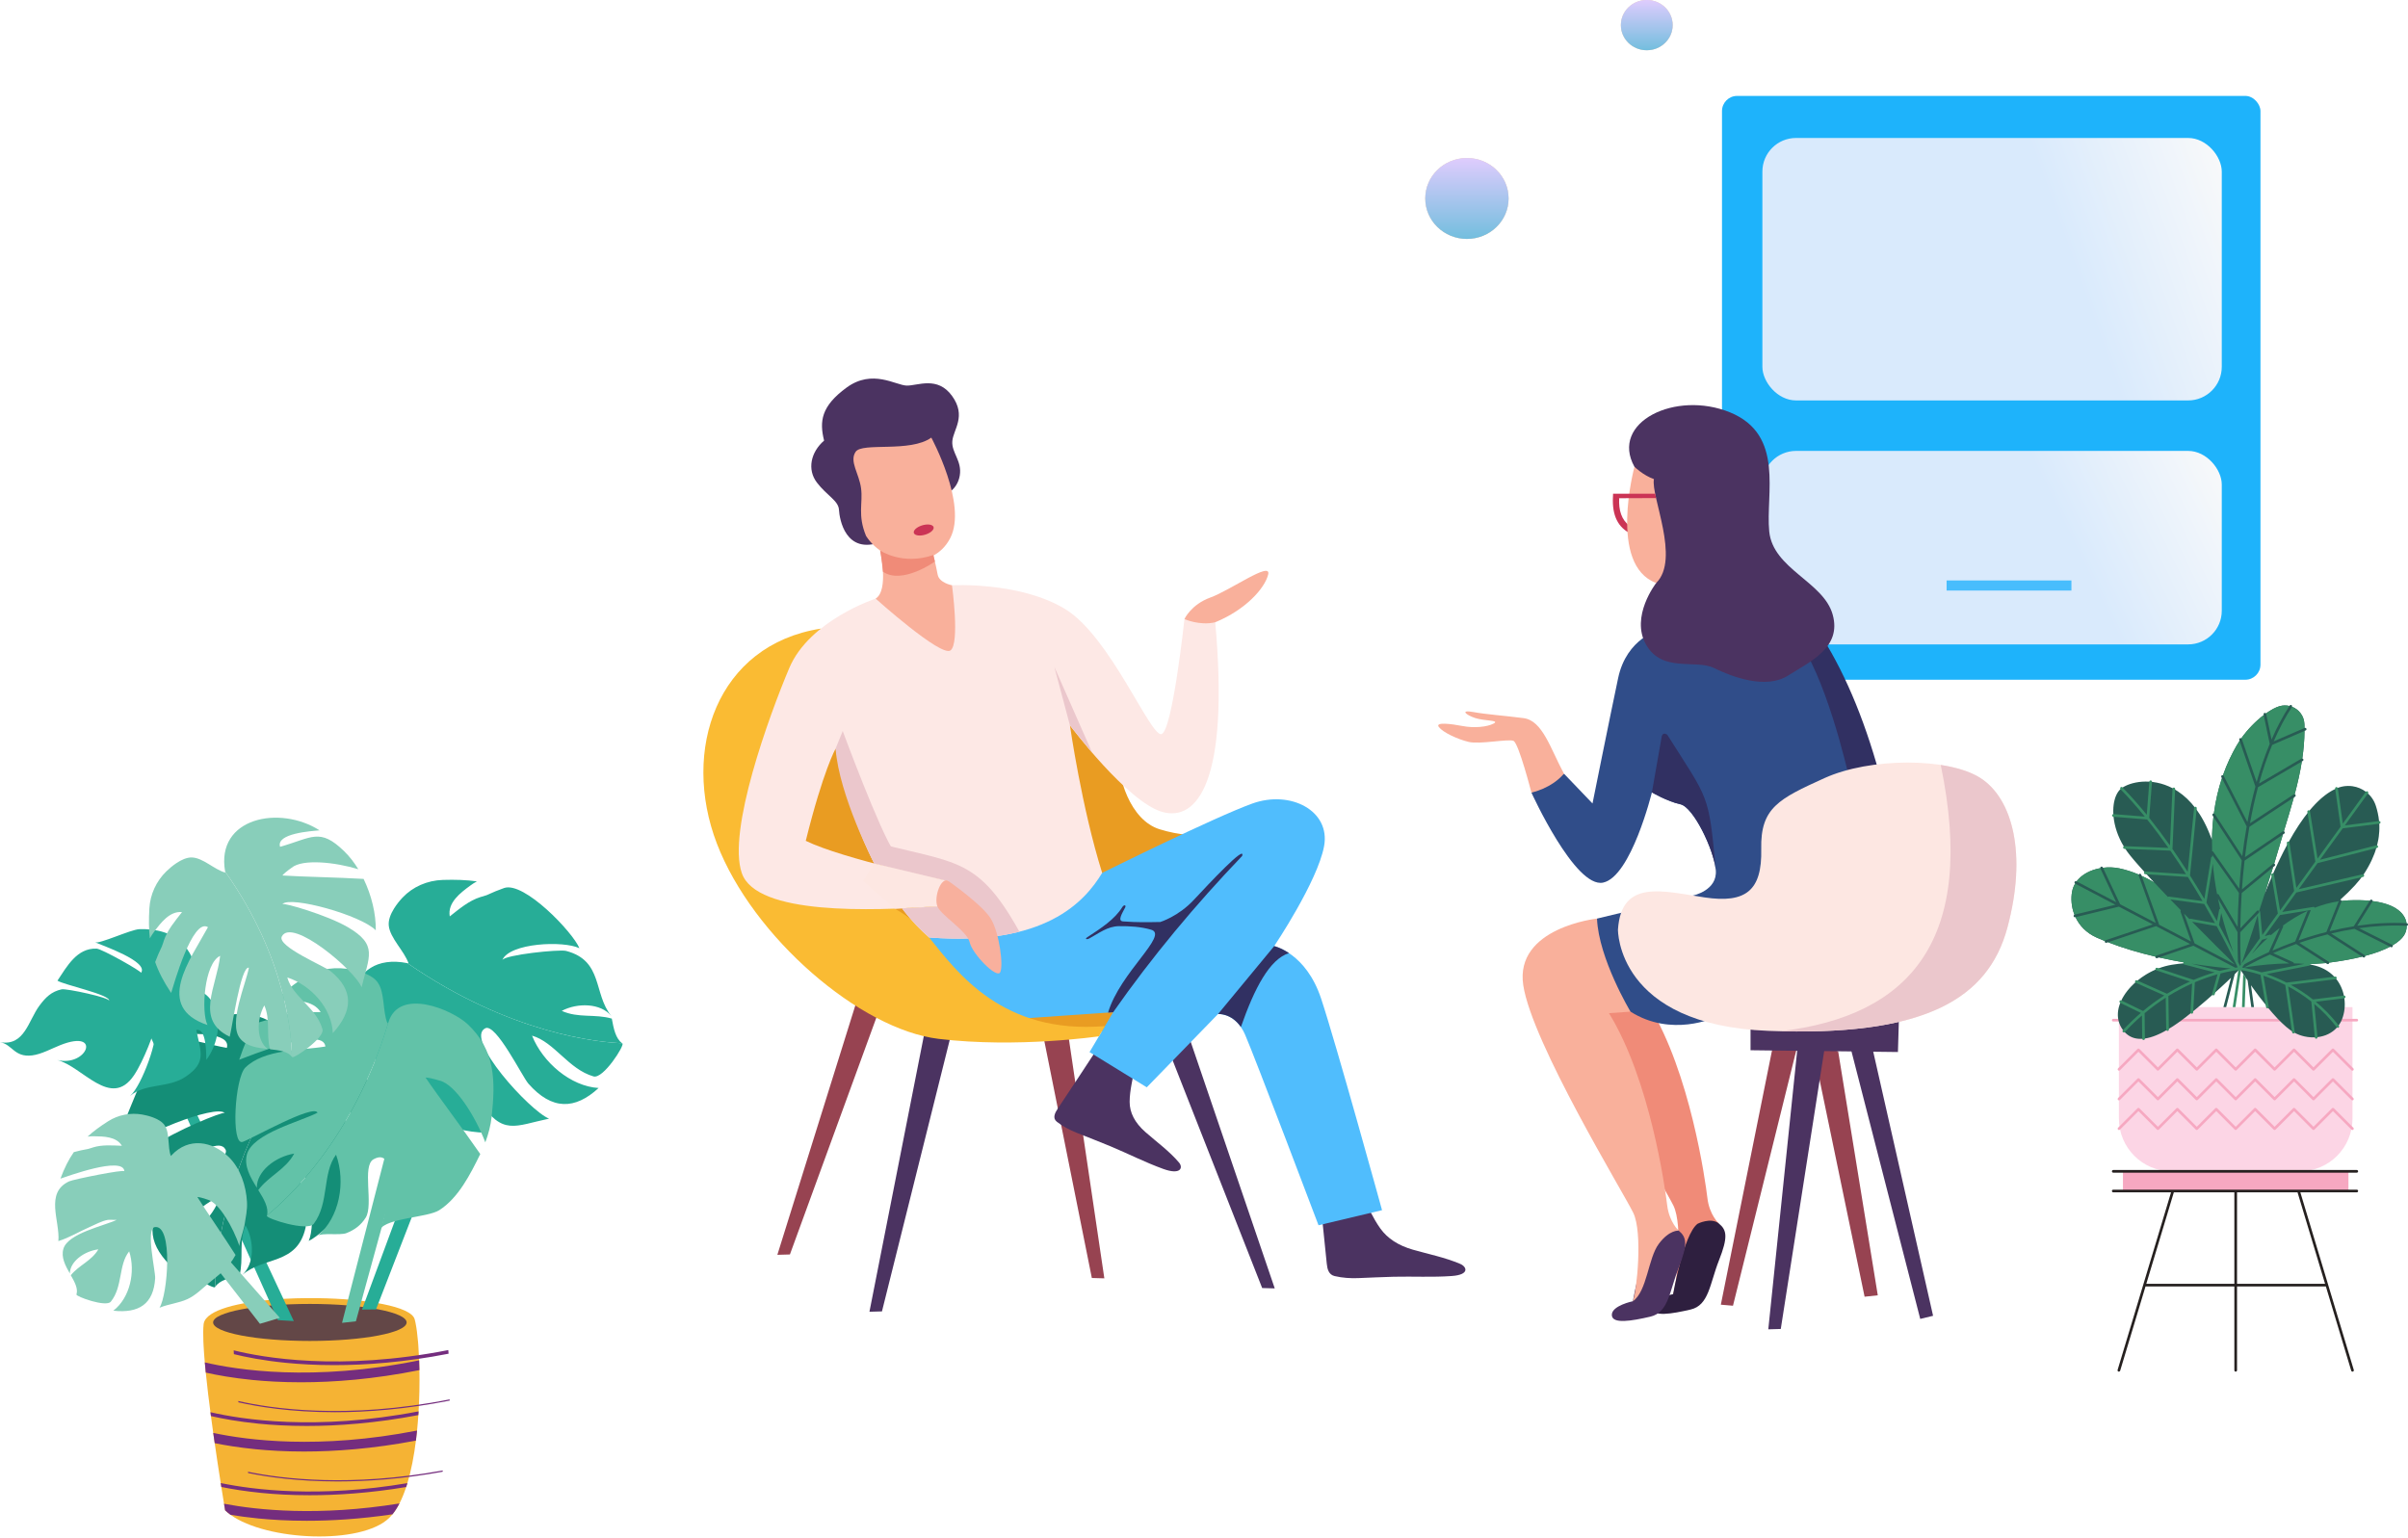 <svg width="1431" height="914" viewBox="0 0 1431 914" fill="none"
  xmlns="http://www.w3.org/2000/svg">
  <path d="M1398.02 598.59V664.817C1398.02 682.148 1383.98 696.196 1366.65 696.196H1290.56C1273.24 696.196 1259.19 682.148 1259.19 664.817V598.59H1398.02Z" fill="#FCD5E5"/>
  <path d="M1386.96 658.715C1386.66 658.417 1386.13 658.417 1385.83 658.715L1374.84 669.713L1363.84 658.715C1363.53 658.404 1363.03 658.404 1362.72 658.715L1351.72 669.713L1340.73 658.715C1340.41 658.404 1339.91 658.404 1339.6 658.715L1328.6 669.713L1317.61 658.715C1317.3 658.404 1316.8 658.404 1316.48 658.715L1305.49 669.713L1294.49 658.715C1294.18 658.404 1293.68 658.404 1293.37 658.715L1282.37 669.713L1271.37 658.715C1271.08 658.417 1270.55 658.417 1270.25 658.715L1258.7 670.273C1258.38 670.584 1258.38 671.087 1258.7 671.395C1259 671.706 1259.51 671.706 1259.81 671.395L1270.81 660.396L1281.81 671.395C1282.11 671.692 1282.63 671.692 1282.93 671.395L1293.93 660.396L1304.93 671.395C1305.24 671.706 1305.74 671.706 1306.05 671.395L1317.05 660.396L1328.04 671.395C1328.35 671.706 1328.85 671.706 1329.16 671.395L1340.16 660.396L1351.16 671.395C1351.47 671.706 1351.97 671.706 1352.28 671.395L1363.28 660.396L1374.28 671.395C1374.42 671.544 1374.63 671.627 1374.84 671.627C1375.05 671.627 1375.25 671.544 1375.4 671.395L1386.39 660.396L1397.4 671.395C1397.7 671.706 1398.21 671.706 1398.52 671.395C1398.83 671.087 1398.83 670.584 1398.52 670.273L1386.96 658.715ZM1386.96 641.073C1386.66 640.776 1386.13 640.776 1385.83 641.073L1374.84 652.077L1363.84 641.073C1363.53 640.765 1363.03 640.765 1362.72 641.073L1351.72 652.077L1340.73 641.073C1340.41 640.765 1339.91 640.765 1339.6 641.073L1328.6 652.077L1317.61 641.073C1317.3 640.765 1316.8 640.765 1316.48 641.073L1305.49 652.077L1294.49 641.073C1294.18 640.765 1293.68 640.765 1293.37 641.073L1282.37 652.077L1271.37 641.073C1271.08 640.776 1270.55 640.776 1270.25 641.073L1258.7 652.634C1258.38 652.948 1258.38 653.45 1258.7 653.759C1259 654.07 1259.51 654.07 1259.81 653.759L1270.81 642.757L1281.81 653.759C1282.11 654.056 1282.63 654.056 1282.93 653.759L1293.93 642.757L1304.93 653.759C1305.24 654.07 1305.74 654.07 1306.05 653.759L1317.05 642.757L1328.04 653.759C1328.35 654.07 1328.85 654.07 1329.16 653.759L1340.16 642.757L1351.16 653.759C1351.47 654.07 1351.97 654.07 1352.28 653.759L1363.28 642.757L1374.28 653.759C1374.42 653.907 1374.63 653.989 1374.84 653.989C1375.05 653.989 1375.25 653.907 1375.4 653.759L1386.39 642.757L1397.4 653.759C1397.7 654.07 1398.21 654.07 1398.52 653.759C1398.83 653.45 1398.83 652.948 1398.52 652.634L1386.96 641.073ZM1261.6 707.884H1395.61V696.196H1261.6V707.884ZM1386.96 623.434C1386.66 623.137 1386.13 623.137 1385.83 623.434L1374.84 634.438L1363.84 623.434C1363.53 623.123 1363.03 623.123 1362.72 623.434L1351.72 634.438L1340.73 623.434C1340.41 623.123 1339.91 623.123 1339.6 623.434L1328.6 634.438L1317.61 623.434C1317.3 623.123 1316.8 623.123 1316.48 623.434L1305.49 634.438L1294.49 623.434C1294.18 623.123 1293.68 623.123 1293.37 623.434L1282.37 634.438L1271.37 623.434C1271.08 623.137 1270.55 623.137 1270.25 623.434L1258.7 634.998C1258.38 635.309 1258.38 635.809 1258.7 636.12C1259 636.428 1259.51 636.428 1259.81 636.12L1270.81 625.116L1281.81 636.12C1282.11 636.417 1282.63 636.417 1282.93 636.12L1293.93 625.116L1304.93 636.12C1305.24 636.428 1305.74 636.428 1306.05 636.12L1317.05 625.116L1328.04 636.12C1328.35 636.428 1328.85 636.428 1329.16 636.12L1340.16 625.116L1351.16 636.12C1351.47 636.428 1351.97 636.428 1352.28 636.12L1363.28 625.116L1374.28 636.12C1374.42 636.268 1374.63 636.352 1374.84 636.352C1375.05 636.352 1375.25 636.268 1375.4 636.12L1386.39 625.116L1397.4 636.12C1397.7 636.428 1398.21 636.428 1398.52 636.12C1398.83 635.809 1398.83 635.309 1398.52 634.998L1386.96 623.434ZM1401.36 606.336C1401.36 606.776 1401 607.131 1400.56 607.131H1255.85C1255.4 607.131 1255.05 606.776 1255.05 606.336C1255.05 605.9 1255.4 605.544 1255.85 605.544H1400.56C1401 605.544 1401.36 605.9 1401.36 606.336Z" fill="#F6A8C1"/>
  <path d="M1389.81 535.693C1389.75 535.699 1389.7 535.71 1389.65 535.718C1389.73 535.653 1389.8 535.585 1389.88 535.52L1389.81 535.693ZM1430.25 548.693C1430.2 548.69 1430.16 548.69 1430.12 548.685C1429.3 543.283 1424.17 537.367 1409.93 535.569C1409.96 535.274 1409.84 534.974 1409.57 534.804C1409.2 534.574 1408.71 534.688 1408.48 535.055L1408.27 535.385C1404.61 535.023 1400.4 534.917 1395.55 535.136C1394.19 535.201 1392.83 535.315 1391.49 535.474C1391.46 535.196 1391.29 534.942 1391.01 534.828C1390.91 534.79 1390.81 534.774 1390.72 534.774C1390.72 534.771 1390.72 534.769 1390.73 534.763C1393.9 531.938 1396.81 529.115 1399.33 526.352C1399.34 526.328 1399.37 526.306 1399.39 526.282C1400.38 525.19 1401.31 524.105 1402.17 523.037C1402.18 523.018 1402.2 523 1402.22 522.981C1403.34 521.577 1404.35 520.193 1405.21 518.841C1405.61 518.225 1405.98 517.614 1406.34 517.011C1406.45 516.827 1406.55 516.643 1406.66 516.462C1406.91 516.035 1407.16 515.608 1407.4 515.183C1407.5 514.986 1407.61 514.791 1407.71 514.599C1407.95 514.172 1408.17 513.75 1408.39 513.328C1408.47 513.161 1408.56 512.999 1408.64 512.831C1408.9 512.325 1409.14 511.82 1409.38 511.322C1409.41 511.252 1409.44 511.184 1409.47 511.117C1410.04 509.903 1410.54 508.713 1410.98 507.548C1410.98 507.537 1410.99 507.532 1410.99 507.526C1411.21 506.953 1411.41 506.385 1411.6 505.828C1411.61 505.796 1411.62 505.766 1411.63 505.734C1412.01 504.609 1412.34 503.506 1412.62 502.43C1412.92 501.27 1413.17 500.14 1413.36 499.031C1413.37 498.974 1413.38 498.912 1413.39 498.85C1413.48 498.353 1413.55 497.863 1413.62 497.377C1413.63 497.328 1413.63 497.282 1413.64 497.236C1413.78 496.171 1413.88 495.133 1413.93 494.121C1413.94 494.073 1413.94 494.021 1413.94 493.975C1413.96 493.532 1413.98 493.094 1413.98 492.661C1413.99 492.58 1413.99 492.502 1413.99 492.423C1414 491.969 1414 491.515 1413.98 491.072C1413.98 491.058 1413.98 491.042 1413.98 491.026C1413.97 490.539 1413.95 490.06 1413.93 489.585C1413.9 489.049 1413.85 488.525 1413.8 488.008C1413.8 488.008 1413.8 488.008 1413.8 488.006C1413.64 486.329 1413.38 484.748 1413.05 483.271C1413.05 483.263 1413.05 483.261 1413.05 483.255C1412.9 482.539 1412.72 481.849 1412.55 481.179C1412.54 481.141 1412.53 481.1 1412.52 481.065C1412.34 480.395 1412.15 479.743 1411.95 479.124C1411.84 478.778 1411.72 478.437 1411.59 478.099C1411.55 477.999 1411.51 477.902 1411.47 477.802C1411.38 477.564 1411.28 477.331 1411.17 477.099C1411.13 476.993 1411.08 476.888 1411.03 476.785C1410.91 476.553 1410.8 476.323 1410.68 476.101C1410.63 476.017 1410.59 475.931 1410.54 475.847C1410.38 475.558 1410.21 475.274 1410.04 474.998C1410.03 474.985 1410.02 474.974 1410.02 474.96C1409.81 474.647 1409.6 474.344 1409.39 474.049C1409.39 474.046 1409.39 474.046 1409.39 474.046C1409.18 473.762 1408.96 473.492 1408.74 473.224C1408.7 473.189 1408.67 473.151 1408.64 473.114C1408.44 472.878 1408.23 472.646 1408.02 472.421C1407.99 472.389 1407.96 472.357 1407.93 472.327C1407.32 471.694 1406.66 471.118 1405.97 470.594C1404.82 469.726 1403.57 469.012 1402.24 468.46C1402.23 468.458 1402.22 468.452 1402.22 468.45C1400.9 467.901 1399.51 467.517 1398.09 467.311C1398.07 467.306 1398.04 467.303 1398.02 467.301C1397.69 467.252 1397.36 467.214 1397.02 467.187C1396.99 467.184 1396.97 467.184 1396.95 467.179C1395.87 467.092 1394.78 467.109 1393.68 467.228C1393.66 467.23 1393.64 467.23 1393.62 467.233C1393.28 467.271 1392.95 467.317 1392.61 467.376C1392.57 467.384 1392.53 467.39 1392.49 467.398C1392.15 467.46 1391.8 467.528 1391.46 467.612C1391.45 467.614 1391.43 467.617 1391.42 467.62C1390.44 467.858 1389.46 468.177 1388.5 468.593C1388.25 468.701 1388 468.828 1387.75 468.947C1387.75 468.947 1387.75 468.947 1387.75 468.947C1385.74 469.888 1383.77 471.11 1381.83 472.576C1381.82 472.581 1381.81 472.589 1381.8 472.6C1381.19 473.057 1380.59 473.543 1379.99 474.052C1379.95 474.087 1379.91 474.125 1379.86 474.157C1379.57 474.411 1379.27 474.668 1378.97 474.936C1378.92 474.985 1378.87 475.036 1378.81 475.085C1378.3 475.547 1377.8 476.023 1377.29 476.512C1377.17 476.631 1377.05 476.75 1376.93 476.869C1376.67 477.123 1376.42 477.38 1376.17 477.64C1376.03 477.78 1375.9 477.923 1375.76 478.064C1375.36 478.489 1374.96 478.921 1374.56 479.365C1374.39 479.546 1374.23 479.732 1374.06 479.919C1373.84 480.173 1373.62 480.427 1373.39 480.684C1373.08 481.046 1372.77 481.411 1372.46 481.784C1368.09 487.075 1363.97 493.429 1360.15 500.316C1359.81 500.924 1359.48 501.532 1359.14 502.149C1359.14 502.154 1359.14 502.157 1359.14 502.157C1357.67 504.874 1356.25 507.664 1354.88 510.495C1354.87 510.517 1354.86 510.541 1354.85 510.563C1354.17 511.963 1353.5 513.372 1352.85 514.788C1352.83 514.818 1352.82 514.848 1352.81 514.875C1352.15 516.3 1351.5 517.733 1350.87 519.166C1350.87 519.168 1350.87 519.174 1350.87 519.174C1349.83 521.537 1348.82 523.905 1347.85 526.26C1347.84 526.282 1347.83 526.298 1347.83 526.317C1347.13 527.993 1346.46 529.664 1345.81 531.319C1347.54 525.922 1349.25 520.526 1350.82 515.443L1351.75 514.68C1352.09 514.402 1352.14 513.902 1351.86 513.564C1351.76 513.439 1351.62 513.366 1351.48 513.323C1352.62 509.595 1353.68 506.066 1354.6 502.87C1355.25 500.618 1355.93 498.339 1356.63 496.036L1357.44 495.481C1357.8 495.238 1357.9 494.74 1357.65 494.381C1357.54 494.224 1357.39 494.129 1357.22 494.078C1359.2 487.57 1361.28 480.862 1363.16 473.998L1363.91 473.5C1364.27 473.26 1364.37 472.767 1364.13 472.4C1364.02 472.235 1363.85 472.129 1363.67 472.078C1365.37 465.708 1366.86 459.206 1367.91 452.598L1368.47 452.271C1368.85 452.046 1368.97 451.56 1368.75 451.181C1368.62 450.965 1368.41 450.846 1368.18 450.811C1368.97 445.414 1369.45 439.947 1369.49 434.432L1370.19 434.132C1370.6 433.956 1370.78 433.491 1370.61 433.088C1370.43 432.688 1369.97 432.499 1369.57 432.674L1369.5 432.704C1369.49 431.952 1369.47 431.206 1369.45 430.457C1369.3 425.558 1366.21 421.657 1362.07 420.062C1362.2 419.724 1362.09 419.337 1361.78 419.129C1361.41 418.891 1360.92 418.991 1360.68 419.361C1360.63 419.434 1360.58 419.513 1360.54 419.591C1358.67 419.156 1356.67 419.158 1354.65 419.737C1352.4 420.383 1349.59 421.887 1346.59 424.025C1346.41 423.776 1346.11 423.644 1345.79 423.712C1345.36 423.801 1345.09 424.22 1345.18 424.65L1345.25 425.012C1340.68 428.494 1335.82 433.345 1331.92 438.836C1331.72 438.695 1331.47 438.639 1331.22 438.725C1330.81 438.868 1330.59 439.323 1330.73 439.734L1330.92 440.288C1330.28 441.259 1329.66 442.243 1329.09 443.243C1326.35 448.01 1323.49 453.823 1321.04 460.768C1320.84 460.701 1320.62 460.704 1320.41 460.809C1320.03 461.012 1319.87 461.488 1320.07 461.88L1320.42 462.564C1318.38 468.674 1316.68 475.623 1315.63 483.482C1315.45 483.461 1315.26 483.488 1315.09 483.593C1314.73 483.834 1314.62 484.323 1314.86 484.694L1315.38 485.48C1314.88 489.771 1314.57 494.319 1314.51 499.142C1314.51 499.134 1314.5 499.129 1314.5 499.126C1314.19 498.315 1313.87 497.501 1313.54 496.69C1313.18 495.795 1312.81 494.9 1312.44 494.002C1312.19 493.416 1311.93 492.834 1311.67 492.267C1311.59 492.085 1311.51 491.912 1311.43 491.737C1311.25 491.345 1311.07 490.961 1310.89 490.585C1310.8 490.388 1310.7 490.193 1310.6 489.998C1310.42 489.647 1310.25 489.298 1310.07 488.952C1309.97 488.76 1309.88 488.576 1309.78 488.387C1309.59 488.043 1309.41 487.7 1309.23 487.367C1309.14 487.194 1309.04 487.021 1308.94 486.851C1308.74 486.5 1308.54 486.151 1308.34 485.807C1308.26 485.67 1308.18 485.526 1308.09 485.386C1307.86 484.994 1307.62 484.61 1307.38 484.228C1307.33 484.147 1307.28 484.064 1307.23 483.982C1304.11 479.091 1300.68 475.317 1297.11 472.451C1297.08 472.427 1297.05 472.4 1297.01 472.373C1296.08 471.627 1295.14 470.942 1294.19 470.315C1294.13 470.283 1294.08 470.245 1294.02 470.21C1293.55 469.904 1293.08 469.607 1292.6 469.328C1292.12 469.039 1291.63 468.769 1291.14 468.509C1289.58 467.687 1288.02 467.009 1286.48 466.465C1286.46 466.457 1286.46 466.457 1286.45 466.454C1284.91 465.914 1283.39 465.497 1281.89 465.197C1281.86 465.192 1281.84 465.184 1281.81 465.181C1280.27 464.873 1278.75 464.683 1277.28 464.591C1277.28 464.591 1277.28 464.591 1277.28 464.591C1271.4 464.24 1266.22 465.495 1262.77 467.274C1262.77 467.274 1262.77 467.274 1262.77 467.276C1262 467.668 1261.32 468.087 1260.74 468.523C1260.53 468.674 1260.33 468.842 1260.14 469.02C1260.07 469.085 1260 469.161 1259.93 469.226C1259.81 469.342 1259.69 469.458 1259.58 469.585C1259.5 469.674 1259.42 469.777 1259.34 469.872C1259.24 469.985 1259.15 470.094 1259.05 470.212C1258.97 470.321 1258.89 470.44 1258.81 470.553C1258.73 470.669 1258.64 470.783 1258.57 470.905C1258.49 471.032 1258.41 471.161 1258.33 471.291C1258.26 471.413 1258.19 471.535 1258.12 471.662C1258.04 471.8 1257.96 471.946 1257.89 472.094C1257.83 472.219 1257.76 472.34 1257.71 472.47C1257.63 472.627 1257.56 472.789 1257.49 472.951C1257.43 473.076 1257.38 473.2 1257.33 473.327C1257.26 473.503 1257.19 473.684 1257.13 473.862C1257.09 473.987 1257.04 474.111 1257 474.238C1256.94 474.433 1256.87 474.628 1256.81 474.83C1256.78 474.947 1256.75 475.066 1256.72 475.185C1256.65 475.404 1256.59 475.62 1256.54 475.844C1256.51 475.952 1256.49 476.061 1256.47 476.166C1256.41 476.409 1256.36 476.655 1256.31 476.91C1256.29 476.991 1256.28 477.077 1256.26 477.158C1256.22 477.439 1256.17 477.723 1256.13 478.013C1256.12 478.051 1256.12 478.086 1256.11 478.121C1255.8 480.354 1255.75 482.828 1256.02 485.459L1256.02 485.461C1256.08 486.078 1256.17 486.702 1256.26 487.335C1256.28 487.478 1256.31 487.627 1256.33 487.773C1256.43 488.4 1256.55 489.036 1256.69 489.679C1256.69 489.682 1256.69 489.685 1256.69 489.687C1256.83 490.344 1257 491.007 1257.18 491.674C1257.22 491.807 1257.26 491.942 1257.29 492.08C1257.67 493.421 1258.12 494.778 1258.66 496.144C1258.71 496.265 1258.76 496.387 1258.81 496.506C1259.36 497.885 1260 499.275 1260.73 500.656C1260.79 500.767 1260.85 500.881 1260.91 500.994C1261.83 502.695 1262.87 504.39 1264.06 506.053C1264.07 506.064 1264.08 506.069 1264.08 506.08C1264.45 506.585 1264.83 507.094 1265.22 507.599C1265.22 507.607 1265.23 507.61 1265.23 507.615C1265.23 507.618 1265.24 507.621 1265.24 507.629C1265.48 507.935 1265.74 508.256 1266 508.586C1266.08 508.686 1266.17 508.789 1266.25 508.892C1266.45 509.14 1266.65 509.392 1266.87 509.651C1266.96 509.762 1267.05 509.87 1267.15 509.987C1267.39 510.284 1267.65 510.587 1267.91 510.898C1267.97 510.968 1268.03 511.033 1268.08 511.103C1268.43 511.506 1268.78 511.92 1269.15 512.344C1269.16 512.355 1269.17 512.371 1269.18 512.385C1269.53 512.79 1269.9 513.204 1270.26 513.626C1270.33 513.704 1270.4 513.783 1270.47 513.858C1270.81 514.245 1271.16 514.642 1271.52 515.045C1271.57 515.105 1271.62 515.162 1271.67 515.218C1272.52 516.173 1273.41 517.165 1274.34 518.19C1274.34 518.192 1274.34 518.192 1274.35 518.192C1274.77 518.666 1275.21 519.141 1275.65 519.623C1275.66 519.625 1275.66 519.628 1275.66 519.631C1276.36 520.393 1277.07 521.175 1277.81 521.967C1277.82 521.98 1277.83 521.988 1277.84 521.999C1278.56 522.781 1279.3 523.573 1280.06 524.381C1280.07 524.392 1280.08 524.403 1280.09 524.416C1277.68 523.002 1275.22 521.713 1272.72 520.566L1272.46 519.844C1272.31 519.431 1271.85 519.217 1271.44 519.366C1271.23 519.441 1271.07 519.606 1270.99 519.804C1267.2 518.187 1263.32 516.916 1259.37 516.102C1256.29 515.467 1252.97 515.359 1249.73 515.764L1249.61 515.527C1249.43 515.129 1248.96 514.959 1248.56 515.148C1248.23 515.302 1248.07 515.659 1248.13 516.002C1242.46 517.019 1237.18 519.65 1234.05 523.854L1233.96 523.808C1233.57 523.602 1233.1 523.751 1232.89 524.143C1232.7 524.508 1232.83 524.952 1233.17 525.171C1232.34 526.59 1231.72 528.164 1231.39 529.894C1230.64 533.887 1230.9 538.887 1232.78 543.675C1232.42 543.823 1232.21 544.199 1232.3 544.583C1232.39 544.946 1232.72 545.189 1233.07 545.189C1233.14 545.189 1233.2 545.181 1233.26 545.167L1233.41 545.132C1235.68 549.991 1239.71 554.503 1246.18 557.347C1247.72 558.021 1249.27 558.672 1250.84 559.299C1250.77 559.464 1250.75 559.654 1250.81 559.84C1250.92 560.173 1251.23 560.381 1251.56 560.381C1251.65 560.381 1251.73 560.367 1251.82 560.34L1252.71 560.038C1261.94 563.606 1271.6 566.394 1280.87 568.565C1280.84 568.706 1280.83 568.854 1280.88 569C1280.99 569.327 1281.3 569.536 1281.62 569.536C1281.71 569.536 1281.8 569.522 1281.88 569.492L1283.1 569.076C1289.05 570.422 1294.8 571.512 1300.13 572.396C1298.23 572.502 1296.27 572.669 1294.26 572.91C1294.13 572.926 1294.01 572.945 1293.89 572.956C1292.83 573.091 1291.76 573.24 1290.67 573.415C1290.67 573.418 1290.67 573.418 1290.66 573.418C1290 573.526 1289.34 573.653 1288.69 573.797C1288.61 573.813 1288.53 573.835 1288.45 573.851C1287.86 573.983 1287.28 574.121 1286.7 574.281C1286.68 574.286 1286.65 574.294 1286.63 574.302C1285.34 574.654 1284.07 575.067 1282.83 575.538C1282.16 575.789 1281.51 576.057 1280.85 576.344C1280.4 576.541 1279.94 576.746 1279.49 576.96C1279.17 577.111 1278.86 577.271 1278.55 577.428C1278.34 577.533 1278.13 577.639 1277.92 577.747C1277.59 577.92 1277.26 578.101 1276.94 578.279C1276.77 578.371 1276.6 578.466 1276.43 578.561C1276.08 578.766 1275.73 578.972 1275.38 579.182C1275.3 579.231 1275.22 579.283 1275.13 579.334C1271.84 581.362 1268.88 583.765 1266.39 586.399C1266.38 586.404 1266.38 586.412 1266.37 586.42C1265.98 586.834 1265.59 587.256 1265.23 587.686C1265.21 587.713 1265.18 587.74 1265.16 587.767C1264.81 588.175 1264.47 588.589 1264.14 589.002C1264.1 589.059 1264.06 589.119 1264.02 589.175C1263.71 589.565 1263.42 589.957 1263.14 590.357C1263.07 590.449 1263.02 590.538 1262.95 590.63C1262.7 591 1262.45 591.368 1262.22 591.744C1262.14 591.863 1262.07 591.987 1262 592.109C1261.79 592.458 1261.57 592.806 1261.38 593.158C1261.31 593.288 1261.25 593.423 1261.17 593.555C1260.74 594.383 1260.34 595.215 1260.01 596.056C1259.83 596.492 1259.68 596.93 1259.54 597.368C1259.5 597.495 1259.45 597.622 1259.42 597.749C1259.3 598.125 1259.19 598.503 1259.1 598.882C1259.08 598.957 1259.06 599.03 1259.05 599.106C1258.94 599.541 1258.86 599.982 1258.79 600.417C1258.77 600.539 1258.76 600.661 1258.74 600.777C1258.69 601.139 1258.65 601.504 1258.62 601.861C1258.62 601.958 1258.61 602.056 1258.6 602.15C1258.58 602.588 1258.57 603.021 1258.58 603.456C1258.58 603.564 1258.59 603.67 1258.59 603.778C1258.61 604.13 1258.64 604.484 1258.67 604.838C1258.68 604.946 1258.69 605.052 1258.71 605.16C1258.77 605.59 1258.84 606.017 1258.94 606.441C1258.95 606.525 1258.98 606.612 1259 606.695C1259.09 607.052 1259.19 607.406 1259.3 607.758C1259.34 607.866 1259.37 607.98 1259.41 608.088C1259.56 608.51 1259.72 608.923 1259.91 609.337C1259.93 609.388 1259.96 609.442 1259.98 609.494C1260.15 609.859 1260.35 610.221 1260.55 610.581C1260.61 610.689 1260.68 610.794 1260.74 610.905C1260.98 611.308 1261.24 611.711 1261.53 612.103C1261.57 612.149 1261.6 612.192 1261.64 612.238C1262.13 612.9 1262.65 613.487 1263.19 614.012C1263.2 614.014 1263.2 614.017 1263.21 614.025C1263.38 614.195 1263.57 614.363 1263.75 614.52C1263.76 614.525 1263.78 614.539 1263.79 614.547C1263.96 614.698 1264.14 614.842 1264.33 614.982C1264.34 614.993 1264.36 615.007 1264.38 615.017C1264.55 615.153 1264.73 615.28 1264.92 615.404C1264.93 615.415 1264.96 615.428 1264.98 615.442C1265.16 615.561 1265.34 615.672 1265.52 615.78C1265.54 615.793 1265.57 615.807 1265.59 615.82C1265.77 615.923 1265.95 616.023 1266.14 616.115C1266.17 616.131 1266.19 616.142 1266.22 616.156C1266.4 616.245 1266.59 616.331 1266.77 616.412C1266.8 616.426 1266.83 616.437 1266.86 616.45C1267.04 616.529 1267.23 616.602 1267.42 616.669C1267.45 616.68 1267.48 616.691 1267.51 616.702C1267.7 616.769 1267.88 616.832 1268.08 616.888C1268.11 616.896 1268.14 616.905 1268.17 616.915C1268.36 616.969 1268.55 617.021 1268.75 617.067C1268.78 617.075 1268.81 617.083 1268.84 617.091C1269.04 617.134 1269.23 617.175 1269.43 617.213C1269.46 617.218 1269.49 617.224 1269.52 617.229C1269.73 617.264 1269.93 617.294 1270.13 617.321C1270.16 617.324 1270.19 617.326 1270.22 617.329C1270.42 617.359 1270.63 617.378 1270.84 617.391C1270.86 617.394 1270.89 617.399 1270.92 617.402C1271.13 617.416 1271.34 617.426 1271.56 617.432C1271.58 617.432 1271.6 617.434 1271.62 617.434C1271.85 617.443 1272.07 617.443 1272.3 617.434C1272.31 617.434 1272.32 617.434 1272.34 617.434C1272.58 617.432 1272.81 617.424 1273.05 617.41C1273.05 617.41 1273.06 617.41 1273.06 617.41C1273.58 617.378 1274.11 617.324 1274.64 617.251C1275.15 617.175 1275.67 617.083 1276.19 616.967C1276.19 616.967 1276.2 616.967 1276.2 616.967C1276.71 616.856 1277.23 616.726 1277.75 616.583C1277.77 616.575 1277.8 616.564 1277.83 616.558C1278.32 616.418 1278.82 616.264 1279.32 616.093C1279.36 616.077 1279.41 616.066 1279.45 616.05C1279.94 615.883 1280.42 615.704 1280.91 615.512C1280.96 615.49 1281.01 615.472 1281.06 615.453C1281.55 615.261 1282.03 615.055 1282.52 614.839C1282.57 614.817 1282.62 614.796 1282.67 614.774C1283.16 614.558 1283.65 614.325 1284.14 614.087C1284.18 614.063 1284.22 614.047 1284.26 614.028C1284.77 613.776 1285.27 613.519 1285.78 613.252C1285.8 613.241 1285.82 613.227 1285.85 613.214C1286.87 612.673 1287.88 612.097 1288.89 611.492C1288.89 611.492 1288.89 611.492 1288.89 611.492C1289.48 611.138 1290.06 610.773 1290.64 610.405C1290.67 610.383 1290.71 610.364 1290.74 610.343C1291.3 609.983 1291.86 609.615 1292.42 609.242C1292.43 609.234 1292.45 609.223 1292.46 609.215C1293.03 608.831 1293.6 608.447 1294.15 608.061C1294.17 608.047 1294.18 608.034 1294.2 608.023C1294.75 607.642 1295.28 607.26 1295.81 606.877C1295.83 606.86 1295.85 606.844 1295.88 606.825C1296.95 606.046 1297.99 605.265 1298.99 604.5C1299.01 604.481 1299.03 604.465 1299.05 604.446C1301 602.94 1302.78 601.504 1304.3 600.261C1305.24 599.498 1306.15 598.741 1307.05 597.995C1307.07 597.973 1307.1 597.954 1307.12 597.935C1308.01 597.192 1308.88 596.459 1309.73 595.735C1309.76 595.713 1309.78 595.694 1309.8 595.672C1310.67 594.94 1311.5 594.215 1312.32 593.504C1312.33 593.496 1312.34 593.488 1312.35 593.477C1314.28 591.803 1316.09 590.195 1317.77 588.672C1317.84 588.605 1317.92 588.54 1317.99 588.47C1318.35 588.145 1318.71 587.824 1319.05 587.504C1319.13 587.429 1319.21 587.356 1319.3 587.283C1319.65 586.958 1320 586.637 1320.34 586.32C1320.39 586.272 1320.45 586.22 1320.5 586.172C1321.31 585.425 1322.08 584.706 1322.81 584.022C1322.81 584.019 1322.81 584.014 1322.82 584.011C1323.16 583.687 1323.5 583.368 1323.83 583.054C1323.88 583.006 1323.94 582.954 1323.98 582.905C1324.27 582.632 1324.55 582.37 1324.82 582.111C1324.87 582.062 1324.92 582.016 1324.97 581.97C1325.26 581.689 1325.54 581.418 1325.81 581.156C1325.83 581.145 1325.83 581.137 1325.84 581.126L1321.3 598.59H1322.94L1328.04 578.982C1328.26 578.763 1328.47 578.558 1328.66 578.363C1328.67 578.355 1328.68 578.344 1328.69 578.336C1328.87 578.155 1329.04 577.987 1329.2 577.828C1329.23 577.804 1329.25 577.777 1329.27 577.752C1329.43 577.601 1329.57 577.455 1329.7 577.322C1329.71 577.317 1329.72 577.309 1329.72 577.301C1330.03 576.998 1330.28 576.736 1330.48 576.536C1330.5 576.522 1330.51 576.5 1330.53 576.487C1330.82 576.195 1330.97 576.03 1331.01 575.995C1331.07 576.049 1331.08 576.049 1331.02 575.981L1331.18 575.968C1331.27 576.108 1331.39 576.3 1331.54 576.53C1331.61 576.622 1331.67 576.725 1331.74 576.833C1331.74 576.838 1331.75 576.841 1331.75 576.849C1331.82 576.955 1331.89 577.068 1331.97 577.187C1332 577.233 1332.03 577.279 1332.06 577.328C1332.35 577.763 1332.68 578.269 1333.06 578.847C1333.06 578.85 1333.07 578.853 1333.07 578.858C1333.07 578.863 1333.08 578.866 1333.08 578.872C1333.3 579.196 1333.53 579.545 1333.77 579.912C1333.78 579.918 1333.78 579.921 1333.78 579.929C1334.03 580.296 1334.29 580.683 1334.57 581.086C1334.57 581.094 1334.57 581.097 1334.58 581.102C1334.58 581.108 1334.59 581.118 1334.59 581.124C1334.94 581.635 1335.3 582.165 1335.69 582.727L1337.88 598.59H1339.48L1337.69 585.596C1337.69 585.598 1337.69 585.598 1337.69 585.601C1337.83 585.804 1337.98 586.009 1338.13 586.215C1338.31 586.472 1338.48 586.726 1338.67 586.991C1338.9 587.304 1339.14 587.629 1339.37 587.953C1339.47 588.099 1339.58 588.245 1339.69 588.394C1339.97 588.786 1340.26 589.183 1340.55 589.584C1340.61 589.665 1340.67 589.743 1340.73 589.824C1341.05 590.268 1341.39 590.716 1341.73 591.165C1341.75 591.203 1341.78 591.238 1341.8 591.276C1342.16 591.752 1342.52 592.236 1342.89 592.72C1342.9 592.725 1342.9 592.733 1342.91 592.744C1344.51 594.859 1346.21 597.011 1347.94 599.111C1348.8 600.152 1349.67 601.174 1350.55 602.175C1350.59 602.215 1350.62 602.256 1350.66 602.296C1351.51 603.272 1352.38 604.221 1353.23 605.135C1353.28 605.181 1353.32 605.225 1353.36 605.271C1354.22 606.184 1355.09 607.058 1355.94 607.885C1355.97 607.917 1356.01 607.947 1356.04 607.977C1356.9 608.807 1357.75 609.58 1358.59 610.297C1358.62 610.318 1358.65 610.343 1358.67 610.367C1359.51 611.07 1360.32 611.711 1361.13 612.278C1361.16 612.308 1361.2 612.335 1361.24 612.362C1361.81 612.762 1362.37 613.138 1362.91 613.457C1364.01 614.101 1365.18 614.647 1366.4 615.098C1366.41 615.098 1366.41 615.101 1366.42 615.107C1367.39 615.461 1368.38 615.755 1369.4 615.985C1369.4 615.985 1369.41 615.988 1369.41 615.988C1371.97 616.564 1374.63 616.726 1377.22 616.426C1377.22 616.426 1377.22 616.426 1377.22 616.426C1377.73 616.366 1378.24 616.285 1378.74 616.191C1378.8 616.177 1378.87 616.169 1378.93 616.156C1379.43 616.056 1379.93 615.939 1380.42 615.801C1380.46 615.791 1380.51 615.777 1380.55 615.766C1381.05 615.623 1381.53 615.466 1382.01 615.288C1382.02 615.285 1382.03 615.282 1382.04 615.28C1382.53 615.093 1383.01 614.888 1383.48 614.663C1383.52 614.644 1383.56 614.623 1383.61 614.604C1384.55 614.144 1385.45 613.603 1386.3 612.976C1386.33 612.963 1386.35 612.944 1386.37 612.927C1387.24 612.276 1388.05 611.538 1388.79 610.708C1389.13 610.316 1389.47 609.899 1389.78 609.467C1389.78 609.467 1389.78 609.464 1389.78 609.464C1389.98 609.188 1390.17 608.904 1390.36 608.615C1390.36 608.612 1390.36 608.612 1390.36 608.612C1390.54 608.323 1390.72 608.028 1390.88 607.723C1390.92 607.661 1390.94 607.598 1390.98 607.536C1391.11 607.285 1391.24 607.033 1391.37 606.771C1391.51 606.455 1391.65 606.133 1391.78 605.798C1391.79 605.779 1391.8 605.763 1391.81 605.744C1391.97 605.319 1392.13 604.884 1392.27 604.443C1392.31 604.311 1392.35 604.178 1392.39 604.046C1392.48 603.721 1392.58 603.397 1392.66 603.064C1392.7 602.921 1392.73 602.78 1392.77 602.637C1392.85 602.272 1392.93 601.902 1393 601.534C1393.02 601.434 1393.04 601.339 1393.06 601.239C1393.14 600.75 1393.21 600.258 1393.27 599.758C1393.27 599.752 1393.27 599.747 1393.27 599.739C1393.32 599.257 1393.36 598.768 1393.39 598.273C1393.39 598.181 1393.4 598.084 1393.4 597.992C1393.42 597.568 1393.42 597.14 1393.42 596.713C1393.42 596.629 1393.42 596.543 1393.42 596.456C1393.4 595.41 1393.32 594.364 1393.17 593.32C1393.1 592.798 1393.01 592.279 1392.9 591.76C1392.9 591.757 1392.9 591.757 1392.9 591.757C1392.81 591.322 1392.71 590.887 1392.6 590.454C1392.6 590.441 1392.59 590.43 1392.59 590.416C1392.48 589.995 1392.36 589.576 1392.23 589.162C1392.22 589.14 1392.21 589.119 1392.2 589.097C1392.07 588.689 1391.93 588.286 1391.77 587.883C1391.77 587.853 1391.75 587.829 1391.74 587.805C1391.59 587.404 1391.42 587.012 1391.25 586.62C1391.24 586.593 1391.22 586.566 1391.21 586.537C1391.04 586.147 1390.85 585.763 1390.64 585.382C1390.63 585.358 1390.62 585.328 1390.6 585.304C1390.4 584.92 1390.19 584.539 1389.96 584.163C1389.95 584.146 1389.94 584.128 1389.92 584.106C1389.69 583.725 1389.45 583.349 1389.19 582.976C1389.18 582.968 1389.17 582.954 1389.17 582.946C1388.9 582.565 1388.62 582.194 1388.33 581.827C1388.33 581.824 1388.33 581.824 1388.33 581.824C1387.97 581.372 1387.6 580.929 1387.2 580.502H1387.2C1386.82 580.099 1386.42 579.715 1386.01 579.337C1385.9 579.237 1385.79 579.142 1385.68 579.042C1385.34 578.747 1385 578.461 1384.64 578.179C1384.54 578.101 1384.43 578.02 1384.33 577.939C1383.37 577.22 1382.32 576.563 1381.19 575.973C1381.16 575.952 1381.12 575.935 1381.08 575.916C1380.52 575.63 1379.95 575.362 1379.35 575.113C1379.32 575.097 1379.29 575.086 1379.26 575.073C1377.35 574.275 1375.22 573.672 1372.87 573.294C1372.87 573.294 1372.87 573.294 1372.87 573.294C1372.61 573.253 1372.36 573.205 1372.1 573.167C1372 573.156 1371.91 573.145 1371.81 573.134L1381.85 572.429C1381.95 572.421 1382.04 572.407 1382.14 572.396L1382.94 572.913C1383.08 572.996 1383.22 573.037 1383.37 573.037C1383.63 573.037 1383.89 572.91 1384.04 572.675C1384.15 572.51 1384.17 572.32 1384.15 572.145C1391.78 571.163 1398.26 569.955 1403.73 568.597L1404.35 568.998C1404.49 569.084 1404.64 569.125 1404.78 569.125C1405.04 569.125 1405.3 568.998 1405.45 568.762C1405.58 568.565 1405.6 568.341 1405.54 568.132C1411.82 566.467 1416.67 564.61 1420.33 562.69L1420.83 562.941C1420.94 562.998 1421.06 563.025 1421.18 563.025C1421.47 563.025 1421.75 562.866 1421.89 562.59C1422.01 562.341 1421.99 562.068 1421.86 561.846C1425.26 559.859 1427.45 557.839 1428.65 555.928C1429.61 554.414 1430.24 552.424 1430.24 550.266C1430.65 550.256 1430.98 549.937 1431 549.526C1431.02 549.085 1430.69 548.714 1430.25 548.693Z" fill="#285B53"/>
  <path d="M1332.14 572.702L1332.43 572.293L1333.35 571.015L1333.99 570.136L1343 557.666L1341.71 543.945C1337.93 555.487 1334.46 565.802 1332.56 571.447C1332.4 571.896 1332.27 572.315 1332.14 572.702ZM1338.17 567.064C1340.69 564.226 1343.83 560.949 1347.52 557.593L1344.31 558.569L1338.17 567.064ZM1325.69 575.603C1320.62 575.178 1312.3 574.332 1302.31 572.748L1319.07 577.084C1321.64 576.408 1323.88 575.935 1325.69 575.603ZM1327.19 565.983C1324.23 557.804 1321.87 550.05 1320.03 542.696L1318.68 549.69C1322.18 556.112 1325.04 561.687 1327.19 565.983ZM1393.84 592.444C1393.89 592.871 1393.59 593.252 1393.17 593.32C1393.17 593.32 1393.16 593.325 1393.15 593.325L1376.21 595.41C1380.93 599.325 1385.54 603.962 1389.78 609.467C1389.82 609.521 1389.87 609.577 1389.91 609.634C1390.18 609.98 1390.11 610.48 1389.76 610.745C1389.62 610.856 1389.45 610.91 1389.28 610.91C1389.1 610.91 1388.93 610.829 1388.79 610.708C1388.74 610.672 1388.69 610.645 1388.66 610.599C1384.48 605.154 1379.93 600.566 1375.28 596.697L1377.22 616.426L1377.22 616.499C1377.27 616.934 1376.95 617.324 1376.51 617.364C1376.48 617.367 1376.46 617.369 1376.43 617.369C1376.03 617.369 1375.69 617.064 1375.65 616.656L1375.63 616.55L1373.55 595.288C1368.94 591.649 1364.27 588.697 1359.79 586.304L1363.7 613.341C1363.72 613.522 1363.68 613.687 1363.59 613.833C1363.48 614.041 1363.28 614.203 1363.03 614.241C1362.99 614.247 1362.95 614.249 1362.91 614.249C1362.52 614.249 1362.18 613.966 1362.13 613.568L1362.03 612.9L1358.06 585.401C1353.36 583.014 1348.93 581.243 1345.05 579.934L1348.23 598.373C1348.28 598.663 1348.15 598.933 1347.94 599.111C1347.84 599.198 1347.72 599.266 1347.58 599.29C1347.53 599.301 1347.49 599.303 1347.44 599.303C1347.07 599.303 1346.73 599.03 1346.66 598.644L1346.42 597.246L1343.34 579.377C1340.75 578.555 1338.45 577.947 1336.56 577.509C1335.97 577.371 1335.42 577.247 1334.91 577.144C1334.84 577.13 1334.78 577.117 1334.72 577.103C1334.13 576.982 1333.61 576.879 1333.14 576.795C1332.6 576.695 1332.14 576.619 1331.78 576.563C1331.7 576.552 1331.62 576.538 1331.54 576.53C1331.61 576.622 1331.67 576.725 1331.74 576.833L1328.44 598.59H1326.83L1330.13 576.895C1330.28 576.744 1330.42 576.603 1330.53 576.487C1330.43 576.498 1330.31 576.511 1330.18 576.522C1329.79 576.565 1329.27 576.63 1328.63 576.725C1328.13 576.795 1327.56 576.882 1326.92 576.99C1325.03 577.314 1322.56 577.809 1319.61 578.574L1316.45 589.859L1316.12 591.052C1316.02 591.403 1315.71 591.63 1315.36 591.63C1315.29 591.63 1315.22 591.622 1315.14 591.603C1314.99 591.56 1314.87 591.468 1314.77 591.354C1314.6 591.16 1314.52 590.895 1314.59 590.624L1317.83 579.058C1313.93 580.145 1309.35 581.675 1304.33 583.822L1303.35 601.039L1303.31 601.753C1303.28 602.175 1302.94 602.505 1302.52 602.505C1302.5 602.505 1302.49 602.502 1302.47 602.502C1302.24 602.488 1302.04 602.369 1301.9 602.204C1301.79 602.056 1301.71 601.869 1301.72 601.664L1302.7 584.533C1298.26 586.507 1293.51 588.956 1288.6 591.998L1288.89 611.492L1288.9 611.946C1288.9 612.384 1288.55 612.743 1288.11 612.752C1288.11 612.752 1288.11 612.752 1288.1 612.752C1287.81 612.752 1287.56 612.587 1287.42 612.349C1287.36 612.235 1287.31 612.108 1287.31 611.97L1287.03 592.985C1282.91 595.626 1278.69 598.684 1274.47 602.221L1274.64 617.251V617.342C1274.64 617.783 1274.29 618.143 1273.85 618.145C1273.85 618.145 1273.84 618.145 1273.84 618.145C1273.43 618.145 1273.09 617.818 1273.06 617.41C1273.06 617.391 1273.05 617.38 1273.05 617.361L1272.89 603.559C1269.48 606.514 1266.08 609.783 1262.72 613.409C1262.7 613.43 1262.67 613.436 1262.65 613.455C1262.5 613.584 1262.32 613.663 1262.13 613.663C1261.94 613.663 1261.75 613.592 1261.59 613.452C1261.27 613.154 1261.25 612.652 1261.55 612.33C1261.58 612.297 1261.61 612.27 1261.64 612.238C1265.14 608.469 1268.69 605.076 1272.24 602.026L1260.01 596.054L1259.97 596.035C1259.58 595.843 1259.41 595.364 1259.6 594.972C1259.79 594.588 1260.25 594.426 1260.64 594.602C1260.65 594.604 1260.66 594.602 1260.67 594.61L1273.57 600.904C1277.8 597.368 1282.04 594.304 1286.17 591.66L1269.22 584.114C1269.11 584.068 1269.03 583.998 1268.96 583.917C1268.76 583.689 1268.69 583.362 1268.82 583.068C1269 582.667 1269.47 582.486 1269.87 582.665L1270.23 582.827L1287.78 590.643C1292.53 587.707 1297.13 585.314 1301.45 583.362L1281.42 576.746C1281.2 576.671 1281.04 576.5 1280.95 576.298C1280.88 576.127 1280.86 575.935 1280.92 575.743C1281.06 575.327 1281.51 575.097 1281.92 575.24L1282.83 575.538L1303.62 582.408C1308.16 580.464 1312.35 579.012 1316.02 577.933L1298.04 573.283C1297.71 573.194 1297.48 572.907 1297.46 572.583C1297.45 572.493 1297.45 572.404 1297.47 572.315C1297.51 572.183 1297.58 572.074 1297.67 571.977C1293.05 571.174 1288.14 570.217 1283.1 569.076L1303.45 562.092L1327.51 574.721L1328.34 575.162C1328.6 575.124 1328.84 575.094 1329.06 575.065C1329.33 575.03 1329.58 574.997 1329.79 574.973C1329.76 574.9 1329.72 574.832 1329.69 574.751C1329.59 574.529 1329.46 574.281 1329.33 573.999C1329.31 573.953 1329.29 573.905 1329.27 573.856C1329.03 573.369 1328.77 572.807 1328.46 572.166C1328.4 572.042 1328.33 571.909 1328.27 571.782C1326.15 567.392 1322.4 559.843 1317.3 550.48L1309.85 549.131L1302.67 547.83C1313.29 558.613 1323.12 568.351 1327.94 573.056C1328.02 573.129 1328.1 573.207 1328.17 573.278L1327.92 573.145L1304.16 560.67L1297.88 542.95C1298.97 544.072 1300.07 545.189 1301.15 546.295C1301.33 546.122 1301.58 546.022 1301.84 546.067L1308.01 547.184L1316.32 548.69C1314.36 545.108 1312.2 541.287 1309.88 537.294L1295.42 535.355L1289.77 534.604C1291.83 536.734 1293.92 538.889 1296.01 541.033C1295.79 541.244 1295.7 541.563 1295.81 541.863L1302.09 559.586L1282.94 549.525C1282.98 549.363 1282.99 549.198 1282.94 549.039L1272.72 520.566C1275.22 521.713 1277.68 523.002 1280.09 524.416C1282.7 527.206 1285.49 530.135 1288.35 533.119C1288.52 532.957 1288.74 532.865 1289 532.895L1293.09 533.444L1308.87 535.555C1306.17 530.956 1303.25 526.149 1300.15 521.237L1275.65 519.623L1274.82 519.568C1274.39 519.539 1274.05 519.163 1274.09 518.728C1274.1 518.514 1274.2 518.327 1274.35 518.192C1274.5 518.054 1274.71 517.973 1274.93 517.987L1299.09 519.579C1296.14 514.964 1293.03 510.27 1289.76 505.58L1263.01 504.522L1262.46 504.501C1262.02 504.482 1261.68 504.114 1261.7 503.676C1261.71 503.411 1261.87 503.187 1262.08 503.052C1262.22 502.962 1262.37 502.903 1262.53 502.914L1288.62 503.949C1284.61 498.25 1280.38 492.569 1275.97 487.062L1256.02 485.459L1255.88 485.448C1255.45 485.413 1255.12 485.031 1255.16 484.593C1255.19 484.196 1255.51 483.907 1255.9 483.877C1255.94 483.877 1255.97 483.863 1256.01 483.866L1274.6 485.361C1269.97 479.673 1265.15 474.19 1260.17 469.077C1260.15 469.058 1260.15 469.036 1260.14 469.02C1259.88 468.704 1259.89 468.241 1260.19 467.955C1260.5 467.647 1261 467.655 1261.31 467.966C1261.34 468.001 1261.37 468.033 1261.4 468.066C1266.35 473.157 1271.15 478.613 1275.76 484.269L1277.28 464.591V464.589C1277.32 464.153 1277.7 463.821 1278.13 463.859C1278.57 463.891 1278.9 464.272 1278.86 464.71L1278.86 464.727L1277.21 486.07C1281.5 491.428 1285.62 496.947 1289.53 502.489L1291.04 468.847C1291.05 468.723 1291.08 468.612 1291.14 468.509C1291.28 468.241 1291.56 468.063 1291.87 468.09C1292.3 468.109 1292.65 468.482 1292.62 468.917L1292.6 469.328L1291.03 504.62C1294.19 509.162 1297.21 513.707 1300.07 518.179L1303.88 480.222C1303.9 479.994 1304.02 479.805 1304.18 479.678C1304.34 479.559 1304.54 479.494 1304.75 479.513C1305.18 479.556 1305.5 479.943 1305.46 480.378L1305.37 481.249L1301.45 520.342C1304.49 525.13 1307.33 529.821 1309.98 534.317L1314 509.776C1314.06 509.403 1314.37 509.146 1314.74 509.127C1314.72 508.813 1314.7 508.502 1314.69 508.191L1320.25 516.089L1330.53 530.678C1330.06 538.092 1329.83 544.943 1329.75 550.95L1327.01 546.276L1318.52 531.751C1318.32 531.405 1317.9 531.284 1317.54 531.432C1316.32 525.062 1315.5 519.025 1315.03 513.307L1311.23 536.467C1313.48 540.33 1315.57 544.029 1317.48 547.511L1318.8 540.714C1318.86 540.398 1319.1 540.163 1319.4 540.095C1318.92 538.075 1318.48 536.085 1318.07 534.125L1327.7 550.583L1329.72 554.041C1329.68 559.002 1329.74 563.282 1329.82 566.699C1329.84 567.405 1329.86 568.084 1329.88 568.711C1329.91 569.763 1329.95 570.695 1329.98 571.523C1329.98 571.574 1329.99 571.628 1329.99 571.682C1330.21 572.145 1330.41 572.569 1330.59 572.948C1330.63 573.023 1330.66 573.094 1330.69 573.164C1330.86 573.51 1331 573.824 1331.13 574.091L1331.65 573.369C1331.61 572.464 1331.56 571.309 1331.51 569.903C1331.39 566.169 1331.28 560.749 1331.33 554.089L1341.14 543.783L1341.64 543.253L1342.09 542.785L1342.38 542.482C1342.62 542.226 1342.65 541.852 1342.49 541.56C1342.45 541.49 1342.41 541.42 1342.35 541.36C1342.31 541.325 1342.26 541.306 1342.21 541.277C1342.17 541.247 1342.13 541.212 1342.07 541.193C1341.79 541.087 1341.45 541.152 1341.23 541.39L1331.36 551.759C1331.45 545.6 1331.68 538.508 1332.18 530.781L1350.82 515.443C1349.25 520.526 1347.54 525.922 1345.81 531.319C1344.73 534.671 1343.65 538.024 1342.57 541.298C1342.86 541.395 1343.09 541.658 1343.12 541.979L1344.41 555.717L1353.65 542.934L1349.98 521.218L1349.77 520.017C1349.7 519.585 1349.99 519.176 1350.42 519.101C1350.58 519.076 1350.73 519.114 1350.87 519.174C1351.1 519.279 1351.29 519.479 1351.34 519.752L1354.96 541.131L1363.33 529.556L1359.14 502.149L1358.99 501.118C1358.92 500.686 1359.22 500.28 1359.65 500.215C1359.83 500.188 1360 500.234 1360.15 500.315C1360.36 500.429 1360.52 500.626 1360.55 500.88L1364.66 527.726L1375.94 512.117L1371.3 483.231L1371.19 482.517C1371.12 482.087 1371.41 481.679 1371.84 481.609C1372.08 481.568 1372.3 481.644 1372.46 481.784C1372.61 481.903 1372.72 482.068 1372.75 482.266L1377.25 510.297L1390.93 491.388L1387.75 468.947L1387.71 468.704C1387.65 468.271 1387.95 467.868 1388.39 467.809C1388.75 467.752 1389.09 467.974 1389.22 468.304C1389.24 468.36 1389.28 468.417 1389.28 468.482L1392.26 489.536L1405.94 470.618C1405.95 470.61 1405.96 470.604 1405.97 470.594C1406.23 470.266 1406.7 470.188 1407.05 470.44C1407.41 470.696 1407.48 471.191 1407.23 471.548L1407.18 471.605L1393.47 490.577L1413.77 488.005C1413.78 488.005 1413.79 488.008 1413.8 488.008C1414.23 487.973 1414.61 488.268 1414.66 488.692C1414.72 489.128 1414.41 489.522 1413.97 489.579L1413.93 489.584L1392.2 492.337L1378.7 511.003L1412.22 502.413C1412.36 502.376 1412.49 502.392 1412.62 502.43C1412.89 502.5 1413.11 502.697 1413.19 502.984C1413.3 503.408 1413.04 503.841 1412.62 503.949L1412.17 504.065L1377.25 513.012L1366.05 528.502L1403.98 519.639C1404.2 519.587 1404.42 519.641 1404.6 519.76C1404.76 519.869 1404.88 520.028 1404.93 520.228C1405.03 520.658 1404.76 521.083 1404.34 521.183L1403.44 521.391L1364.63 530.464L1356.26 542.039L1374.72 539.038C1375.09 538.978 1375.44 539.195 1375.57 539.53C1380.02 537.783 1384.73 536.453 1389.65 535.718C1389.7 535.71 1389.75 535.699 1389.81 535.693L1382.51 553.933C1376.63 555.428 1371.08 557.136 1365.95 558.918L1368.77 551.948L1373.13 541.163C1373.17 541.076 1373.18 540.987 1373.18 540.895L1371.87 541.109L1371.41 541.185L1354.94 543.861L1345.85 556.444L1348.69 555.579C1349 555.487 1349.32 555.593 1349.51 555.822C1351.16 554.398 1352.89 552.967 1354.72 551.564L1348.5 565.445L1348.28 565.926C1347.6 566.229 1346.95 566.526 1346.3 566.824C1341.98 568.814 1338.43 570.617 1335.8 572.023C1335.48 572.193 1335.18 572.358 1334.89 572.518C1334.69 572.626 1334.5 572.726 1334.31 572.829C1334.13 572.929 1333.96 573.023 1333.79 573.118L1333.25 573.864L1332.39 575.057C1332.45 575.065 1332.52 575.075 1332.58 575.089C1332.74 575.113 1332.9 575.14 1333.08 575.173C1333.12 575.181 1333.16 575.186 1333.2 575.197C1333.23 575.2 1333.27 575.205 1333.3 575.213C1333.71 575.286 1334.17 575.373 1334.68 575.478C1334.71 575.484 1334.75 575.492 1334.78 575.497C1335.03 575.549 1335.29 575.605 1335.56 575.662C1335.81 575.716 1336.07 575.773 1336.33 575.833C1338.41 576.3 1341.01 576.971 1343.99 577.925L1366.22 573.524L1369.45 572.883C1367.51 572.718 1365.39 572.631 1363.17 572.61C1363.18 572.307 1363.01 572.018 1362.71 571.882L1350.89 566.494C1354.94 564.726 1359.52 562.876 1364.53 561.084L1382.14 572.396C1382.04 572.407 1381.95 572.42 1381.85 572.429L1372.87 573.059C1372.89 573.14 1372.89 573.218 1372.87 573.294C1372.82 573.61 1372.59 573.88 1372.25 573.945L1347.01 578.942C1350.61 580.221 1354.62 581.878 1358.82 584.019L1387.2 580.502L1387.74 580.434C1388.18 580.375 1388.57 580.688 1388.62 581.124C1388.66 581.402 1388.53 581.656 1388.33 581.824C1388.22 581.919 1388.09 581.989 1387.94 582.008L1361.28 585.314C1365.6 587.669 1370.08 590.535 1374.5 594.023L1392.9 591.76L1392.96 591.752C1393.39 591.687 1393.79 592.009 1393.84 592.444ZM1332.36 598.59H1333.95L1334.58 581.102C1334.02 580.275 1333.51 579.526 1333.07 578.858L1332.36 598.59ZM1350.93 563.909L1350.45 564.969C1354.47 563.22 1359 561.395 1363.95 559.621L1366.38 553.624L1371.34 541.35C1366.01 543.84 1361.09 546.879 1356.66 550.118C1356.82 550.339 1356.88 550.634 1356.76 550.904L1350.93 563.909ZM1334.82 574.356C1334.72 574.41 1334.64 574.459 1334.55 574.508C1334.17 574.719 1333.83 574.911 1333.52 575.089C1333.86 575.024 1334.22 574.954 1334.6 574.889C1334.67 574.878 1334.73 574.865 1334.8 574.854C1335.24 574.778 1335.69 574.7 1336.16 574.627C1342.43 573.634 1351.91 572.712 1360.49 572.612L1348.95 567.351C1343.45 569.817 1339.05 572.066 1336.03 573.697C1335.6 573.929 1335.2 574.154 1334.82 574.356ZM1409.82 535.899L1400.84 550.226C1410.2 548.844 1420.05 548.19 1430.12 548.685C1429.3 543.283 1424.17 537.367 1409.93 535.569C1409.92 535.685 1409.88 535.796 1409.82 535.899ZM1384.41 553.454C1389.02 552.329 1393.82 551.337 1398.77 550.545L1408.27 535.385C1404.61 535.023 1400.4 534.917 1395.55 535.136C1394.19 535.201 1392.83 535.315 1391.49 535.474C1391.51 535.601 1391.5 535.731 1391.45 535.861L1384.41 553.454ZM1385.34 554.846L1405.21 567.665C1405.39 567.775 1405.49 567.946 1405.54 568.132C1411.82 566.467 1416.67 564.609 1420.33 562.69L1399.18 552.072C1394.42 552.829 1389.79 553.773 1385.34 554.846ZM1430.17 550.274C1420.46 549.782 1410.95 550.374 1401.9 551.661L1421.54 561.522C1421.68 561.598 1421.78 561.711 1421.86 561.846C1425.26 559.859 1427.45 557.839 1428.65 555.928C1429.61 554.414 1430.24 552.424 1430.24 550.266C1430.21 550.269 1430.19 550.28 1430.17 550.274ZM1366.43 560.413L1383.8 571.577C1384.01 571.707 1384.12 571.92 1384.15 572.145C1391.78 571.163 1398.26 569.955 1403.73 568.597L1383.22 555.368C1377.25 556.88 1371.62 558.607 1366.43 560.413ZM1315.27 506.258L1318.77 511.23L1330.69 528.158C1330.89 525.184 1331.14 522.129 1331.43 519.006C1331.66 516.535 1331.92 513.977 1332.22 511.352L1315.38 485.48C1314.88 489.771 1314.57 494.319 1314.51 499.142C1314.48 501.351 1314.51 503.614 1314.59 505.939C1314.85 505.931 1315.11 506.031 1315.27 506.258ZM1332.23 439.217L1341.06 464.794C1343.22 457.121 1345.78 449.491 1348.83 442.134L1345.25 425.012C1340.68 428.494 1335.82 433.345 1331.92 438.836C1332.06 438.928 1332.18 439.052 1332.23 439.217ZM1349.92 439.579C1352.97 432.558 1356.48 425.82 1360.54 419.591C1358.67 419.156 1356.67 419.158 1354.65 419.737C1352.4 420.383 1349.59 421.886 1346.59 424.025C1346.65 424.112 1346.7 424.214 1346.73 424.325L1349.92 439.579ZM1357.22 494.078C1359.2 487.57 1361.28 480.862 1363.16 473.998L1336.73 491.439C1335.67 497.544 1334.8 503.587 1334.1 509.459L1356.55 494.17C1356.76 494.032 1357 494.013 1357.22 494.078ZM1368.18 450.811C1368.97 445.414 1369.45 439.947 1369.49 434.432L1350.29 442.751C1347.22 450.137 1344.64 457.856 1342.47 465.689L1367.67 450.9C1367.83 450.805 1368.01 450.786 1368.18 450.811ZM1369.5 432.704C1369.49 431.952 1369.47 431.206 1369.45 430.457C1369.3 425.558 1366.21 421.657 1362.07 420.061C1362.05 420.116 1362.04 420.175 1362.01 420.229C1357.88 426.556 1354.29 433.429 1351.19 440.631L1369.5 432.704ZM1332.32 528.607L1350.74 513.455C1350.96 513.28 1351.23 513.247 1351.48 513.323C1352.62 509.595 1353.68 506.066 1354.6 502.87C1355.25 500.618 1355.93 498.339 1356.63 496.035L1333.87 511.541C1333.2 517.449 1332.7 523.17 1332.32 528.607ZM1321.48 461.152L1335.58 488.608C1336.86 481.692 1338.42 474.595 1340.32 467.503L1330.92 440.288C1330.28 441.258 1329.66 442.243 1329.09 443.243C1326.35 448.01 1323.49 453.823 1321.04 460.768C1321.22 460.833 1321.39 460.963 1321.48 461.152ZM1332.51 508.889C1333.19 503.238 1334.05 497.295 1335.12 491.18L1320.42 462.564C1318.38 468.674 1316.68 475.623 1315.63 483.482C1315.85 483.509 1316.06 483.623 1316.19 483.826L1332.51 508.889ZM1363.67 472.078C1365.37 465.708 1366.86 459.206 1367.91 452.598L1341.87 467.879C1339.97 474.984 1338.41 482.171 1337.12 489.282L1363.03 472.175C1363.23 472.048 1363.46 472.024 1363.67 472.078ZM1248.18 516.202C1248.15 516.137 1248.14 516.067 1248.13 516.002C1242.46 517.019 1237.18 519.65 1234.05 523.854L1257.6 536.223L1248.18 516.202ZM1281.08 548.547L1270.96 520.382C1270.9 520.185 1270.91 519.982 1270.99 519.804C1267.2 518.187 1263.32 516.916 1259.37 516.102C1256.29 515.467 1252.97 515.359 1249.73 515.764L1259.93 537.445L1281.08 548.547ZM1281.37 567.992L1301.52 561.076L1281.28 550.45L1252.71 560.037C1261.94 563.606 1271.6 566.394 1280.87 568.565C1280.93 568.308 1281.1 568.086 1281.37 567.992ZM1233.23 525.211C1233.21 525.203 1233.19 525.184 1233.17 525.171C1232.34 526.59 1231.72 528.164 1231.39 529.894C1230.64 533.887 1230.9 538.886 1232.78 543.675C1232.81 543.661 1232.85 543.634 1232.89 543.626L1257.1 537.748L1233.23 525.211ZM1279.34 549.425L1251.31 558.837C1251.08 558.913 1250.92 559.091 1250.84 559.299C1249.27 558.672 1247.72 558.021 1246.18 557.347C1239.71 554.503 1235.68 549.991 1233.41 545.132L1259.22 538.868L1279.34 549.425Z" fill="#378E66"/>
  <path d="M1255.05 696.196C1255.05 695.755 1255.4 695.404 1255.85 695.404H1400.56C1401 695.404 1401.36 695.755 1401.36 696.196C1401.36 696.634 1401 696.988 1400.56 696.988H1255.85C1255.4 696.988 1255.05 696.634 1255.05 696.196ZM1381.72 763.031H1329.4V708.676H1365.36L1381.72 763.031ZM1327.81 763.031H1275.49L1291.84 708.676H1327.81V763.031ZM1400.56 707.089H1255.85C1255.4 707.089 1255.05 707.443 1255.05 707.884C1255.05 708.319 1255.4 708.676 1255.85 708.676H1290.19L1258.43 814.231C1258.3 814.648 1258.54 815.091 1258.96 815.218C1259.04 815.24 1259.11 815.251 1259.19 815.251C1259.53 815.251 1259.85 815.029 1259.95 814.686L1275.01 764.619H1327.81V814.459C1327.81 814.897 1328.17 815.251 1328.6 815.251C1329.04 815.251 1329.4 814.897 1329.4 814.459V764.619H1382.2L1397.26 814.686C1397.36 815.029 1397.68 815.251 1398.02 815.251C1398.1 815.251 1398.17 815.24 1398.25 815.218C1398.67 815.091 1398.91 814.648 1398.78 814.231L1367.02 708.676H1400.56C1401 708.676 1401.36 708.319 1401.36 707.884C1401.36 707.443 1401 707.089 1400.56 707.089Z" fill="#25201F"/>
  <rect x="1023.33" y="57" width="320" height="347" rx="9" fill="#1EB3FB"/>
  <rect x="1047.33" y="82" width="273" height="156" rx="20" fill="url(#paint0_linear)"/>
  <rect x="1047.33" y="268" width="273" height="115" rx="20" fill="url(#paint1_linear)"/>
  <line x1="1230.98" y1="348" x2="1156.81" y2="348" stroke="#48BDFD" stroke-width="6"/>
  <ellipse cx="978.625" cy="14.928" rx="15.375" ry="14.928" fill="#EBD5C9"/>
  <ellipse cx="978.625" cy="14.928" rx="15.375" ry="14.928" fill="#EBD5C9"/>
  <ellipse cx="978.625" cy="14.928" rx="15.375" ry="14.928" fill="url(#paint2_linear)"/>
  <ellipse cx="871.75" cy="117.969" rx="24.75" ry="24.031" fill="#EBD5C9"/>
  <ellipse cx="871.75" cy="117.969" rx="24.75" ry="24.031" fill="#EBD5C9"/>
  <ellipse cx="871.75" cy="117.969" rx="24.75" ry="24.031" fill="url(#paint3_linear)"/>
  <path fill-rule="evenodd" clip-rule="evenodd" d="M699.707 596.044L757.543 765.764L750.074 765.554L683.338 595.833L699.707 596.044Z" fill="#4B3361"/>
  <path fill-rule="evenodd" clip-rule="evenodd" d="M631.144 590.074L656.279 759.794L648.848 759.584L614.82 589.867L631.144 590.074Z" fill="#974351"/>
  <path fill-rule="evenodd" clip-rule="evenodd" d="M515.005 576.093L461.957 745.813L469.422 745.603L531.367 575.883L515.005 576.093Z" fill="#974351"/>
  <path fill-rule="evenodd" clip-rule="evenodd" d="M550.148 609.927L516.684 779.647L524.122 779.437L566.483 609.716L550.148 609.927Z" fill="#4B3361"/>
  <path fill-rule="evenodd" clip-rule="evenodd" d="M603.974 367.493C618.55 376.371 633.125 385.249 647.701 394.128C654.672 405.223 661.644 416.322 668.615 427.417C670.008 436.791 663.037 437.279 664.429 446.653C663.87 461.859 671.601 487.468 689.144 492.886C712.836 500.205 730.718 494.858 745.803 488.452C749.858 502.136 753.916 515.82 757.971 529.507C741.999 554.658 726.027 579.813 710.062 604.967C696.493 607.432 682.936 609.897 669.371 612.365C656.192 613.101 643.01 613.845 629.831 614.586C613.353 613.101 596.875 611.625 580.398 610.144C555.556 597.689 530.714 585.238 505.872 572.787C493.959 557.247 482.045 541.715 470.131 526.182C463.793 506.697 457.454 487.216 451.119 467.739C454.669 454.664 458.218 441.596 461.763 428.529C473.804 418.414 485.845 408.304 497.886 398.197C533.249 387.962 568.611 377.731 603.974 367.493Z" fill="#E99C22"/>
  <path fill-rule="evenodd" clip-rule="evenodd" d="M1053.81 620.582L1022.64 775.45L1029.86 776.07L1068.44 620.372L1053.81 620.582Z" fill="#974351"/>
  <path fill-rule="evenodd" clip-rule="evenodd" d="M1092.36 624.85L1115.91 769.882L1108.07 770.713L1076.87 620.27L1092.36 624.85Z" fill="#974351"/>
  <path fill-rule="evenodd" clip-rule="evenodd" d="M652.651 622.479C644.649 634.6 636.748 646.785 628.646 658.842C626.841 661.528 625.355 664.594 628.044 666.717C631.59 669.508 635.706 671.631 639.923 673.318C646.339 675.888 653.395 678.578 659.773 681.238C670.583 685.751 680.313 690.778 691.331 694.776C701.748 698.548 703.187 693.956 700.664 690.981C694.865 684.128 687.408 678.781 680.645 672.822C674.333 667.265 671.281 661.246 671.312 654.833C671.343 647.773 673.349 640.856 674.368 633.868C667.126 630.073 659.888 626.278 652.651 622.479Z" fill="#4B3361"/>
  <path fill-rule="evenodd" clip-rule="evenodd" d="M784.006 708.271C785.483 722.53 787.088 736.804 788.454 751.04C788.759 754.218 789.565 757.607 793.13 758.449C797.825 759.557 802.548 759.824 807.058 759.659C813.933 759.407 821.398 759.001 828.3 758.847C839.99 758.588 851.151 759.231 862.675 758.415C873.562 757.641 871.718 752.885 867.725 751.19C858.543 747.301 849.01 745.449 839.639 742.763C830.896 740.253 824.484 736.011 820.298 730.165C815.7 723.732 812.779 716.628 809.017 709.861C800.68 709.331 792.339 708.801 784.006 708.271Z" fill="#4B3361"/>
  <path fill-rule="evenodd" clip-rule="evenodd" d="M654.978 518.811C654.978 518.811 721.66 485.683 744.268 477.572C766.872 469.456 790.799 481.84 786.853 502.974C782.898 524.12 757.215 562.334 757.215 562.334C757.215 562.334 776.1 566.388 785.093 593.511C794.09 620.623 821.309 719.273 821.309 719.273L783.558 728.241C783.558 728.241 745.587 627.886 739.877 614.86C734.171 601.841 723.851 602.694 723.851 602.694L681.494 646.251L647.474 625.324L661.513 601.623L599.843 605.895C599.843 605.895 551.606 592.715 546.721 566.182C541.849 539.648 654.978 518.811 654.978 518.811Z" fill="#50BDFD"/>
  <path fill-rule="evenodd" clip-rule="evenodd" d="M972.952 541.749C972.952 541.749 923.92 547.042 929.132 581.38C934.344 615.705 988.824 704.883 994.503 716.631C1000.19 728.384 996.644 762.95 994.267 769.168C1002.8 763.179 1003.28 743.597 1009.67 735.068C1016.06 726.543 1021.51 727.231 1021.51 727.231C1021.51 727.231 1015.83 722.162 1014.65 712.021C1013.46 701.884 1004.45 637.599 980.062 597.96C985.741 597.502 992.855 597.043 992.855 597.043C992.855 597.043 973.901 565.479 972.952 541.749Z" fill="#F08B78"/>
  <path fill-rule="evenodd" clip-rule="evenodd" d="M1068.37 372.238C1073.23 374.455 1078.1 376.679 1082.97 378.9C1097.78 402.533 1109.56 431.828 1118.56 466.341C1109.12 473.886 1099.69 481.43 1090.26 488.978C1082.97 450.065 1075.66 411.152 1068.37 372.238Z" fill="#313062"/>
  <path fill-rule="evenodd" clip-rule="evenodd" d="M986.27 374.312C986.27 374.312 966.691 379.013 961.614 402.999C956.54 426.985 946.378 477.549 946.378 477.549L929.403 459.826L910.074 471.075C910.074 471.075 935.989 528.114 952.671 524.585C969.349 521.057 981.675 470.963 981.675 470.963C981.675 470.963 990.865 476.373 998.608 478.026C1006.34 479.668 1018.43 504.834 1019.63 517.06C1020.84 529.29 1006.04 532.28 1006.04 532.28L949.052 545.975C949.052 545.975 945.344 580.823 968.955 601.27C993.396 616.761 1018.89 604.776 1018.89 604.776L1100.27 468.34C1100.27 468.34 1089.69 417.772 1073.78 388.654C1064.59 354.316 1010.93 345.615 986.27 374.312Z" fill="#304D89"/>
  <path fill-rule="evenodd" clip-rule="evenodd" d="M561.515 294.13C561.515 294.13 568.883 291.406 570.361 282.663C571.835 273.909 565.35 269.032 565.94 262.152C566.526 255.277 574.489 247.39 565.789 235.341C557.097 223.303 545.303 229.322 538.814 229.175C532.336 229.036 518.482 219.136 503.15 230.321C487.826 241.51 486.935 250.539 489.732 261.867C481.781 268.754 479.57 279.075 485.461 286.815C491.364 294.558 498.289 297.571 498.575 303.019C498.876 308.46 502.41 329.97 523.633 322.083C544.86 314.201 561.515 294.13 561.515 294.13Z" fill="#4B3361"/>
  <path fill-rule="evenodd" clip-rule="evenodd" d="M513.014 533.22C513.014 533.22 535.375 536.312 552.161 557.198C568.936 578.077 595.803 614.95 656.633 609.863L653.033 615.942C653.033 615.942 604.723 623.058 557.933 617.482C511.139 611.903 447.378 557.01 426.043 501.445C404.712 445.883 425.981 383.247 487.833 373.621C466.182 433.169 449.754 506.288 513.014 533.22Z" fill="#FABB33"/>
  <path fill-rule="evenodd" clip-rule="evenodd" d="M981.258 322.245L984.233 346.498C984.233 346.498 968.639 366.4 978.222 383.183C987.817 399.974 1007.62 391.727 1018.49 397.017C1029.36 402.3 1049.33 409.919 1062.59 401.526C1075.86 393.132 1094.55 384.896 1089.11 365.299C1083.68 345.72 1053.64 338.254 1051.4 315.876C1049.17 293.491 1060.67 258.523 1028.25 245.151C995.795 231.79 956.582 250.937 971.305 277.444C979.345 304.838 981.258 322.245 981.258 322.245Z" fill="#4B3361"/>
  <path fill-rule="evenodd" clip-rule="evenodd" d="M1040.29 604.509V624.215L1127.88 625.275L1128.75 596.457L1040.29 604.509Z" fill="#4B3361"/>
  <path fill-rule="evenodd" clip-rule="evenodd" d="M1068.44 620.372L1050.84 790.092L1058.26 789.882L1084.76 620.165L1068.44 620.372Z" fill="#4B3361"/>
  <path fill-rule="evenodd" clip-rule="evenodd" d="M1111.9 619.342L1148.77 782.052L1141.14 783.908L1099.17 620.578L1111.9 619.342Z" fill="#4B3361"/>
  <path fill-rule="evenodd" clip-rule="evenodd" d="M1008.82 727.355C1008.82 727.355 1016.78 723.327 1021.51 727.231C1026.25 731.138 1026.97 735.342 1021.49 749.203C1016.03 763.074 1015.59 775.815 1004.65 778.336C993.705 780.861 981.908 782.961 981.757 777.359C981.614 771.757 994.269 769.168 994.269 769.168C994.269 769.168 1000.46 733.715 1008.82 727.355Z" fill="#2E1F3F"/>
  <path fill-rule="evenodd" clip-rule="evenodd" d="M984.921 731.581C984.921 731.581 992.884 727.554 997.61 731.457C1002.35 735.365 1003.07 739.569 997.594 753.429C992.128 767.301 991.695 780.038 980.75 782.563C969.809 785.088 958.003 787.188 957.861 781.586C957.718 775.984 970.376 773.395 970.376 773.395C970.376 773.395 976.557 737.939 984.921 731.581Z" fill="#4B3361"/>
  <path fill-rule="evenodd" clip-rule="evenodd" d="M536.981 354.674L520.365 355.786C520.365 355.786 481.028 368.707 469.061 396.995C457.101 425.29 432.081 493.972 440.858 519.014C449.635 544.052 517.915 541.369 557.085 538.743L563.787 523.782C563.787 523.782 501.132 510.646 478.845 499.754C489.119 458.237 496.58 444.91 496.58 444.91C496.58 444.91 509.574 520.614 552.163 557.198C620.781 562.545 644.512 536.158 654.979 518.811C642.78 479.924 635.835 431.151 635.835 431.151C635.835 431.151 670.141 476.877 690.839 482.606C711.553 488.336 730.635 464.32 722.186 369.841L703.879 367.955C703.879 367.955 696.75 434.525 690.23 436.321C683.694 438.11 659.852 378.329 632.953 361.97C606.048 345.611 565.735 347.865 565.735 347.865L536.981 354.674Z" fill="#FDE8E5"/>
  <path fill-rule="evenodd" clip-rule="evenodd" d="M961.504 552.468C961.504 552.468 960.578 609.284 1051.02 612.707C1141.46 616.141 1181.16 595.146 1192.93 551.337C1204.71 507.524 1196 474.498 1176.74 462.313C1157.48 450.133 1111.21 450.215 1084.2 462.483C1057.19 474.75 1046.1 480.063 1046.65 504.638C1047.21 529.222 1037.57 537.056 1012.99 533.389C988.414 529.71 963.545 522.181 961.504 552.468Z" fill="#FDE7E2"/>
  <path fill-rule="evenodd" clip-rule="evenodd" d="M553.451 260.097C553.451 260.097 575.044 299.833 564.701 319.818C554.365 339.817 525.924 336.045 514.678 318.563C509.516 306.119 512.872 299.202 511.711 290.271C510.546 281.348 504.601 274.307 508.482 268.521C512.359 262.734 540.924 269.152 553.451 260.097Z" fill="#F9B09B"/>
  <path fill-rule="evenodd" clip-rule="evenodd" d="M520.363 355.786C520.363 355.786 559.144 390.619 564.827 386.591C570.518 382.567 565.734 347.865 565.734 347.865C565.734 347.865 558.11 346.483 557.204 341.448C556.305 336.421 553.978 326.987 553.978 326.987L523.056 327.22C523.056 327.22 528.38 350.886 520.363 355.786Z" fill="#F9B09B"/>
  <path fill-rule="evenodd" clip-rule="evenodd" d="M703.879 367.951C703.879 367.951 707.776 359.287 719.373 355.109C730.985 350.92 755.642 333.208 753.643 341.437C751.653 349.661 740.248 362.424 722.185 369.841C712.88 372.043 703.879 367.951 703.879 367.951Z" fill="#F9B09B"/>
  <path fill-rule="evenodd" clip-rule="evenodd" d="M958.671 293.465C957.637 304.586 960.538 312.536 968.138 316.688C968.277 315.354 968.412 314.017 968.551 312.687C963.625 309.046 961.831 303.312 962.239 296.102C961.047 295.223 959.863 294.348 958.671 293.465Z" fill="#CB3455"/>
  <path fill-rule="evenodd" clip-rule="evenodd" d="M971.302 277.444C971.302 277.444 955.511 335.963 984.23 346.498C998.675 332.157 980.924 294.859 982.876 284.763C976.568 282.569 971.302 277.444 971.302 277.444Z" fill="#F9B09B"/>
  <path fill-rule="evenodd" clip-rule="evenodd" d="M983.612 293.465C975.302 293.465 966.988 293.465 958.674 293.465C958.724 294.352 958.766 295.246 958.813 296.132C967.258 296.099 975.707 296.065 984.16 296.031C983.971 295.174 983.793 294.318 983.612 293.465Z" fill="#CB3455"/>
  <path fill-rule="evenodd" clip-rule="evenodd" d="M910.074 471.072C910.074 471.072 921.93 468.723 929.403 459.823C921.324 444.873 916.76 428.315 905.429 426.827C894.11 425.343 883.612 424.685 875.568 423.212C867.524 421.74 871.004 424.873 876.567 426.74C882.13 428.596 891.517 427.98 887.628 430.047C883.751 432.109 875.927 432.831 869.233 431.531C862.536 430.246 852.563 428.931 855.086 432.143C857.593 435.363 866.131 439.357 872.782 440.958C879.438 442.547 896.332 439.015 899.426 440.345C902.516 441.679 910.074 471.072 910.074 471.072Z" fill="#F9B09B"/>
  <path fill-rule="evenodd" clip-rule="evenodd" d="M949.051 545.975C949.051 545.975 900.019 551.269 905.232 585.606C910.44 619.936 964.923 709.113 970.602 720.858C976.293 732.611 972.743 767.177 970.371 773.395C978.905 767.406 979.375 747.824 985.768 739.295C992.161 730.77 997.608 731.457 997.608 731.457C997.608 731.457 991.933 726.389 990.741 716.248C989.557 706.115 980.56 641.825 956.161 602.191C961.841 601.732 968.955 601.27 968.955 601.27C968.955 601.27 950 569.706 949.051 545.975Z" fill="#F9B09B"/>
  <path fill-rule="evenodd" clip-rule="evenodd" d="M523.057 327.219C523.057 327.219 536.205 336.259 554.662 329.872C555.314 332.615 555.572 333.761 555.572 333.761C555.572 333.761 536.155 347.677 524.719 339.81C524.06 332.942 523.057 327.219 523.057 327.219Z" fill="#F08B78"/>
  <path fill-rule="evenodd" clip-rule="evenodd" d="M981.676 470.963C981.676 470.963 990.866 476.373 998.609 478.026C1006.34 479.668 1018.43 504.83 1019.63 517.056C1015.44 471.173 1015.56 475.885 990.746 436.611C989.207 435.679 988.088 435.882 987.54 437.572C985.584 448.701 983.632 459.83 981.676 470.963Z" fill="#313062"/>
  <path fill-rule="evenodd" clip-rule="evenodd" d="M757.216 562.334C757.216 562.334 761.004 563.15 765.997 566.486C754.546 570.055 745.48 587.338 737.428 610.423C731.641 602.052 723.852 602.694 723.852 602.694C734.97 589.24 746.097 575.789 757.216 562.334Z" fill="#313062"/>
  <path fill-rule="evenodd" clip-rule="evenodd" d="M661.513 601.623L658.492 601.834C665.641 577.851 694.784 555.665 684.086 552.573C677.886 550.781 671.466 550.409 665 550.473C658.044 550.548 652.963 554.767 647.319 557.78C645.749 558.618 644.534 558.1 646.108 557.07C654.449 551.619 662.423 546.449 666.937 539.164C667.959 537.518 669.414 537.909 668.635 539.4C666.756 543.003 663.97 547.407 667.423 547.647C676.486 548.29 681.281 548.132 689.522 547.997C689.522 547.997 700.22 544.743 709.375 534.929C718.091 525.589 740.645 501.434 738.148 508.771C710.386 537.762 684.672 568.56 661.513 601.623Z" fill="#313062"/>
  <path fill-rule="evenodd" clip-rule="evenodd" d="M1058.06 612.925C1143.53 615.014 1181.47 593.989 1192.93 551.337C1204.71 507.524 1196 474.498 1176.74 462.314C1170.95 458.654 1162.73 456.103 1153.32 454.653C1174.75 557.75 1135.87 603.761 1058.06 612.925Z" fill="#EBC7CC"/>
  <path fill-rule="evenodd" clip-rule="evenodd" d="M536.015 539.907C543.554 539.599 550.706 539.171 557.084 538.743L563.785 523.781C563.785 523.781 541.98 519.209 519.522 513.224L519.53 513.235L519.483 513.141C513.411 500.036 518.311 510.778 512.851 498.717L512.844 498.695C566.52 513.9 579.699 506.81 605.818 553.779C591.933 557.322 574.406 558.93 552.161 557.198C547.25 552.975 542.74 548.237 538.592 543.154C538.611 543.142 539.017 543.574 536.065 539.968C535.575 539.329 535.093 538.683 534.615 538.036C535.147 538.822 535.618 539.46 536.015 539.907Z" fill="#EBC7CC"/>
  <path fill-rule="evenodd" clip-rule="evenodd" d="M548.924 312.01C552.199 311.274 554.858 312.025 554.858 313.686C554.858 315.339 552.199 317.282 548.924 318.014C545.652 318.751 542.998 317.999 542.998 316.342C542.998 314.685 545.652 312.743 548.924 312.01Z" fill="#CB3455"/>
  <path fill-rule="evenodd" clip-rule="evenodd" d="M563.785 523.782C561.551 528.767 559.317 533.753 557.083 538.743C548.638 539.186 540.193 539.63 531.748 540.073C525.49 534.584 519.228 529.094 512.971 523.605C515.154 520.145 517.338 516.684 519.522 513.224C534.275 516.741 549.032 520.261 563.785 523.782Z" fill="#FDE7E2"/>
  <path fill-rule="evenodd" clip-rule="evenodd" d="M563.786 523.781C563.786 523.781 583.69 537.657 588.794 546.005C593.894 554.354 596.467 574.158 594.353 577.953C592.231 581.751 577.767 566.922 576.274 560.136C574.777 553.351 559.338 544.209 557.085 538.743C554.812 533.283 559.322 520.52 563.786 523.781Z" fill="#F8B09D"/>
  <path fill-rule="evenodd" clip-rule="evenodd" d="M635.833 431.148L626.574 396.397L649.063 447.413L635.833 431.148Z" fill="#EBC7CC"/>
  <path fill-rule="evenodd" clip-rule="evenodd" d="M496.578 444.91L500.807 434.491C500.807 434.491 523.006 494.55 531.366 506.299C519.53 513.235 519.53 513.235 519.53 513.235C519.53 513.235 498.584 472.86 496.578 444.91Z" fill="#EBC7CC"/>
  <path d="M249.231 826.732C249.231 826.975 249.221 827.216 249.215 827.459C249.125 831.192 248.981 835.014 248.75 838.859C248.702 839.596 248.654 840.33 248.606 841.067C248.411 844.127 248.148 847.209 247.844 850.259C247.642 852.265 247.421 854.264 247.161 856.241C246.623 860.599 245.963 864.873 245.152 868.974C245.111 869.23 245.059 869.496 245.005 869.736C244.188 873.879 243.223 877.836 242.105 881.521C241.878 882.296 241.634 883.068 241.378 883.824C240.199 887.41 238.866 890.7 237.373 893.6C236.117 896.035 234.739 898.195 233.24 900.046C232.615 900.809 231.977 901.504 231.317 902.155C214.765 918.329 158.608 915.922 137 900.338C135.821 899.483 134.738 898.595 133.774 897.666C133.774 897.666 133.54 896.266 133.136 893.767C132.733 891.357 132.185 887.945 131.522 883.783C131.409 883.033 131.284 882.261 131.166 881.47C130.647 878.169 130.077 874.469 129.474 870.509C129.439 870.252 129.397 870.009 129.356 869.752C128.785 865.956 128.189 861.925 127.593 857.753C127.302 855.748 127.004 853.71 126.719 851.656C126.254 848.359 125.796 845.008 125.354 841.65C125.254 840.887 125.152 840.115 125.056 839.346C124.569 835.697 124.117 832.047 123.681 828.465C123.652 828.215 123.627 827.959 123.598 827.709C123.111 823.624 122.662 819.632 122.281 815.816C122.073 813.733 121.877 811.708 121.704 809.751C121.39 806.207 121.14 802.875 120.99 799.85C120.942 799.072 120.907 798.325 120.871 797.588C120.692 793.244 120.718 789.642 121.003 787.069V787.057C121.032 786.826 121.067 786.598 121.121 786.374C122.98 778.508 141.662 773.955 164.068 772.283C167.599 772.02 171.223 771.825 174.878 771.7C175.462 771.68 176.035 771.658 176.618 771.645C180.678 771.539 184.776 771.514 188.842 771.568C217.242 771.962 244.242 776.384 246.405 784.058C246.546 784.551 246.677 785.105 246.815 785.701C246.863 785.932 246.911 786.166 246.953 786.409C247.53 789.184 248.023 792.946 248.411 797.422C248.475 798.136 248.529 798.851 248.584 799.587C248.792 802.349 248.959 805.339 249.084 808.517C249.154 810.391 249.215 812.34 249.244 814.339C249.321 818.293 249.321 822.458 249.231 826.732Z" fill="#F5B334"/>
  <path d="M249.243 814.339C222.022 819.805 198.213 821.561 178.873 821.561C167.733 821.561 158.076 820.978 150.105 820.196C138.275 819.023 128.92 817.309 122.281 815.816C122.073 813.733 121.877 811.708 121.704 809.751C140.329 814.131 185.852 821.394 249.083 808.517C249.154 810.391 249.215 812.339 249.243 814.339Z" fill="#742D7E"/>
  <path d="M247.845 850.259C247.643 852.265 247.422 854.264 247.162 856.241C221.517 861.127 199.006 862.723 180.579 862.723C169.433 862.723 159.782 862.14 151.814 861.348C141.99 860.377 133.874 859.032 127.594 857.753C127.303 855.748 127.005 853.71 126.72 851.656C146.767 855.956 189.599 861.653 247.845 850.259Z" fill="#742D7E"/>
  <path d="M237.373 893.6C236.117 896.035 234.74 898.194 233.24 900.046C214.009 902.885 196.874 903.882 182.28 903.882C171.14 903.882 161.476 903.292 153.505 902.517C147.318 901.898 141.8 901.136 137.001 900.338C135.822 899.482 134.739 898.595 133.774 897.666C133.774 897.666 133.54 896.266 133.137 893.766C153.095 897.541 189.383 901.357 237.373 893.6Z" fill="#742D7E"/>
  <g filter="url(#filter0_d)">
    <path d="M249.231 826.731C249.231 826.975 249.221 827.215 249.215 827.459C223.291 832.579 200.363 834.351 181.059 834.351C154.565 834.351 134.892 831.025 123.681 828.465C123.652 828.215 123.626 827.959 123.598 827.709C142.764 832.114 187.496 838.948 249.231 826.731Z" fill="#742D7E"/>
  </g>
  <g filter="url(#filter1_d)">
    <path d="M245.152 868.974C245.11 869.23 245.059 869.496 245.005 869.736C221.494 874.004 200.587 875.51 182.757 875.51C159.227 875.51 141.092 872.889 129.474 870.508C129.439 870.252 129.397 870.009 129.355 869.752C149.64 873.943 190.347 878.967 245.152 868.974Z" fill="#742D7E"/>
  </g>
  <g filter="url(#filter2_d)">
    <path d="M248.583 799.587C222.333 804.714 199.338 806.373 180.578 806.373C169.502 806.373 159.906 805.79 151.979 805.012C138.16 803.647 127.635 801.5 120.99 799.85C120.942 799.071 120.906 798.325 120.871 797.588C137.977 801.856 183.805 810.1 248.41 797.421C248.475 798.136 248.529 798.85 248.583 799.587Z" fill="#742D7E"/>
  </g>
  <path d="M248.75 838.859C248.702 839.596 248.654 840.33 248.606 841.067C223.048 845.943 200.629 847.532 182.286 847.532C171.2 847.532 161.607 846.959 153.69 846.174C141.579 844.972 132.005 843.181 125.354 841.65C125.254 840.887 125.152 840.115 125.056 839.346C143.709 843.681 187.746 850.586 248.75 838.859Z" fill="#742D7E"/>
  <path d="M242.107 881.521C241.88 882.296 241.636 883.068 241.38 883.824C219.506 887.467 200.167 888.701 183.986 888.701C172.91 888.701 163.308 888.124 155.387 887.333C145.772 886.378 137.752 885.058 131.524 883.783C131.411 883.033 131.287 882.261 131.168 881.469C150.793 885.522 189.705 890.386 242.107 881.521Z" fill="#742D7E"/>
  <ellipse cx="184.148" cy="786" rx="57.5" ry="11" fill="#634747"/>
  <path d="M265.982 640.972L215.147 778.341L223.446 778.264L268.136 663.025" fill="#27AD97"/>
  <path fill-rule="evenodd" clip-rule="evenodd" d="M89.052 602.694L88.398 613.773L165.138 784.618L174.593 785.182L89.052 602.694Z" fill="#27AD97"/>
  <path d="M239.825 644.416L203.258 786.249L211.499 785.326L244.215 666.133" fill="#62C2A8"/>
  <path fill-rule="evenodd" clip-rule="evenodd" d="M231.026 550.048C231.699 557.52 240.248 565.162 242.792 572.592C242.542 572.531 242.314 572.496 242.099 572.454C303.258 614.718 356.172 619.534 369.674 620.04C365.823 617.118 364.679 611.482 363.577 605.411C353.487 602.485 343.709 605.289 333.827 600.819C343.174 595.866 357.012 596.157 363.292 603.866C352.462 590.576 358.575 570.983 336.429 565.187C332.386 564.127 299.782 567.497 298.471 570.682C302.723 560.372 334.952 558.984 344.33 563.585C340.453 554.085 311.38 523.625 299.554 527.809C290.977 530.85 290.833 531.75 286.856 532.798C286.462 532.881 286.027 533.013 285.629 533.131C278.504 535.364 272.97 540.222 267.28 544.669C265.832 536.441 273.762 530.558 279.378 526.422C280.609 525.499 281.961 524.637 283.403 523.855C277.193 522.974 270.612 522.766 263.217 522.987C253.871 523.272 245.284 527.066 239.193 533.512C237.563 535.249 235.663 537.553 234.109 540.084C232.151 543.256 230.735 546.787 231.026 550.048Z" fill="#27AD97"/>
  <path fill-rule="evenodd" clip-rule="evenodd" d="M242.099 572.454C303.257 614.718 356.172 619.534 369.673 620.04L369.894 620.197C371.295 621.203 358.533 641.478 352.689 639.774C337.784 635.464 329.514 619.387 316.179 615.542C322.5 631.434 339.136 645.679 355.742 646.662C341.744 659.575 328.008 660.001 314.003 644.074C310.325 639.87 294.757 608.015 288.41 611.149C275.702 617.41 314.974 660.395 326.3 664.877C306.038 669.103 298.63 675.3 285.081 654.378C276.18 640.674 265.748 612.136 266.654 610.88C261.307 616.183 277.865 663.275 288.695 673.217C277.747 673.115 264.969 669.776 253.585 664.217C251.297 646.941 249.256 623.494 247.433 610.386C246.434 611.232 244.79 613.135 242.659 616.416C237.11 623.446 241.003 645.137 246.837 660.539C242.128 657.703 237.805 654.483 234.156 650.93C216.854 634.196 223.541 629.345 228.049 608.355C218.831 605.35 218.998 628.656 218.902 634.202C199.905 607.493 205.275 565.126 242.099 572.454Z" fill="#27AD97"/>
  <path fill-rule="evenodd" clip-rule="evenodd" d="M193.15 623.821C185.704 624.743 178.36 633.548 171.026 636.339C171.081 636.089 171.103 635.858 171.145 635.637C130.979 698.218 127.961 751.28 127.913 764.782C130.701 760.841 136.292 759.502 142.322 758.197C144.901 748.012 141.78 738.329 145.907 728.304C151.171 737.471 151.344 751.322 143.853 757.858C156.762 746.589 176.557 752.027 181.59 729.698C182.513 725.619 178.04 693.14 174.82 691.932C185.262 695.838 187.739 728.006 183.464 737.541C192.823 733.341 222.272 703.248 217.693 691.57C214.364 683.092 213.461 682.98 212.281 679.039C212.179 678.651 212.038 678.222 211.9 677.825C209.43 670.776 204.393 665.412 199.754 659.866C207.924 658.145 214.079 665.877 218.395 671.352C219.359 672.551 220.266 673.871 221.099 675.284C221.765 669.049 221.759 662.455 221.278 655.079C220.682 645.739 216.597 637.281 209.952 631.417C208.161 629.851 205.796 628.024 203.214 626.554C199.981 624.715 196.396 623.417 193.15 623.821Z" fill="#148E77"/>
  <path fill-rule="evenodd" clip-rule="evenodd" d="M171.146 635.637C130.981 698.218 127.963 751.28 127.915 764.782L127.761 765.009C126.809 766.448 106.118 754.372 107.623 748.483C111.423 733.434 127.206 724.613 130.6 711.153C114.935 718.013 101.26 735.125 100.837 751.757C87.464 738.204 86.576 724.488 102.016 709.945C106.089 706.129 137.395 689.49 134.037 683.252C127.357 670.76 85.743 711.47 81.642 722.947C76.73 702.838 70.293 695.642 90.745 681.384C104.125 672.025 132.291 660.632 133.573 661.497C128.094 656.329 81.607 674.473 72.033 685.639C73.818 683.557 73.123 671.538 73.879 668.325C74.837 664.224 76.355 660.805 77.938 656.966C81.863 647.425 85.423 638.156 92.459 630.363C108.594 612.498 113.663 619.024 134.794 622.815C137.479 613.494 114.198 614.452 108.655 614.542C134.697 594.651 177.215 598.586 171.146 635.637Z" fill="#148E77"/>
  <path fill-rule="evenodd" clip-rule="evenodd" d="M214.753 577.789C211.686 576.77 208.514 576.145 205.954 575.799C196.426 574.501 186.685 576.783 178.762 582.265C172.504 586.593 167.211 590.771 162.703 595.225C164.437 594.962 166.157 594.802 167.817 594.767C175.343 594.559 186.013 594.289 190.562 601.563C182.757 601.569 174.786 601.172 167.343 603.789C166.926 603.934 166.484 604.094 166.103 604.267C162.079 605.878 161.329 605.273 152.117 608.147C148.128 614.343 144.95 621.363 142.162 629.87C146.907 628.166 192.081 609.422 193.372 621.995C178.88 624.433 157.244 623.382 145.831 634.487C139.506 640.632 137.161 681.016 144.181 678.699C149.278 677.014 186.24 656.009 188.717 661.33C178.72 666.591 149.974 673.592 146.718 686.242C144.937 693.118 148.801 699.743 152.643 705.934C152.444 696.136 163.668 687.478 174.843 685.639C169.8 695.11 159.775 698.891 153.482 707.315C156.821 712.685 159.81 717.756 158.673 722.364C169.467 713.748 209.793 677.796 230.77 607.756C230.625 607.923 230.459 608.089 230.292 608.285C227.197 600.979 228.918 589.849 224.256 583.646C222.218 580.932 218.575 579.057 214.753 577.789Z" fill="#62C2A8"/>
  <path fill-rule="evenodd" clip-rule="evenodd" d="M230.769 607.756C209.792 677.796 169.466 713.748 158.672 722.364L158.608 722.63C158.15 724.26 182.856 732.203 186.489 727.327C195.784 714.905 191.382 697.398 199.706 686.296C205.588 702.464 201.801 723.642 188.787 734.523C191.138 732.559 202.131 734.369 205.858 732.911C210.75 730.983 214.496 728.221 217.331 723.709C222.112 716.119 214.944 692.925 221.987 689.023C238.491 679.891 228.715 725.888 225.831 730.72C229.952 723.834 254.059 723.719 261.031 719.285C272.405 712.028 279.489 697.988 285.407 685.908C275.215 671.128 260.515 651.699 252.87 640.43C254.293 640.472 256.971 640.953 261.021 642.202C270.518 644.269 282.459 663.455 288.409 678.956C290.319 673.89 291.629 668.757 292.164 663.781L292.171 663.733C294.5 642.507 294.417 624.189 277.858 608.688C268.756 600.172 237.103 586.616 230.769 607.756Z" fill="#62C2A8"/>
  <path fill-rule="evenodd" clip-rule="evenodd" d="M56.445 560.054C60.444 561.829 88.649 571.49 83.808 578.218C84.368 577.449 60.575 563.947 57.384 563.822C45.673 563.377 39.768 574.479 34.142 582.841C37.26 585.187 65.964 591.23 64.84 594.844C65.423 592.985 39.435 587.42 36.654 588.016C30.528 589.336 27.122 592.783 23.466 597.67C16.834 606.516 14.636 621.988 0 619.415C7.366 620.713 8.407 628.601 19.077 627.291C24.655 626.612 30.8 623.148 36.058 621.088C60.566 611.498 51.992 634.352 33.886 630.017C48.906 633.619 65.833 659.533 79.617 639.12C85.403 630.594 92.173 612.296 91.584 611.399C95.06 615.266 84.314 645.477 77.278 651.401C86.602 643.542 100.158 646.947 110.439 639.87C122.621 631.488 119.484 625.868 116.668 612.19C122.663 610.784 122.551 626.256 122.621 629.947C134.96 613.421 131.464 584.921 107.54 587.433L107.088 587.49C108.738 582.716 114.294 578.186 114.726 573.265C114.919 571.115 113.996 568.67 112.727 566.443C111.715 564.662 110.481 563.008 109.417 561.752C103.016 554.197 92.257 551.9 82.779 552.269C77.633 552.47 59.095 561.233 56.445 560.054Z" fill="#27AD97"/>
  <path fill-rule="evenodd" clip-rule="evenodd" d="M104.862 512.994C102.545 514.535 100.421 516.367 98.825 517.921C92.875 523.721 89.245 531.577 88.768 539.888C88.38 546.453 88.412 552.281 89.043 557.728C89.787 556.405 90.597 555.149 91.453 553.995C95.317 548.757 100.808 541.352 108.178 542.109C104.029 547.44 99.527 552.656 97.348 559.115C97.223 559.478 97.092 559.865 97.015 560.214C95.967 563.813 95.157 563.995 92.209 571.807C94.311 577.824 97.403 583.722 101.712 590.146C103.071 586.004 114.336 545.268 123.592 551.073C113.214 570.227 91.334 598.503 123.301 609.23C119.389 601.2 121.433 572.508 130.827 568.103C128.767 586.503 115.573 606.17 136.501 616.189C137.889 611.325 143.037 573.966 147.898 575.164C146.158 584.776 135.633 608.083 142.522 617.035C146.248 621.898 152.819 622.792 159.083 623.475C152.297 618.393 152.374 606.141 157.065 597.551C160.829 606.022 158.077 614.869 160.461 623.625C165.895 624.215 170.938 624.875 173.469 628.101C173.344 616.166 170.32 569.567 133.791 518.024C133.823 518.213 133.852 518.415 133.893 518.629C127.274 516.845 120.609 509.754 113.907 509.636C110.981 509.581 107.761 511.065 104.862 512.994Z" fill="#88CEBA"/>
  <path fill-rule="evenodd" clip-rule="evenodd" d="M133.791 518.024C170.32 569.567 173.344 616.166 173.469 628.101L173.617 628.29C174.482 629.463 193.039 616.868 191.646 611.796C188.134 598.855 173.873 592.54 170.736 580.961C184.888 585.552 197.291 599.409 197.772 614.065C209.729 600.832 210.444 588.628 196.468 577.228C192.77 574.229 164.492 562.454 167.468 556.626C173.415 544.96 211.123 577.045 214.891 586.802C219.184 568.574 224.935 561.608 206.442 550.929C194.337 543.906 168.919 536.47 167.76 537.357C172.665 532.285 214.622 543.97 223.305 552.941C223.481 543.24 220.796 532.125 216.07 522.381C200.578 521.452 179.531 521.135 167.795 520.35C168.58 519.405 170.326 517.832 173.331 515.736C179.797 510.366 199.207 512.439 212.927 516.63C210.501 512.641 207.698 509.011 204.596 505.999C189.96 491.719 185.43 497.967 166.436 503.295C163.96 495.307 184.924 493.975 189.909 493.532C166.353 478.39 128.094 485.843 133.791 518.024Z" fill="#88CEBA"/>
  <path fill-rule="evenodd" clip-rule="evenodd" d="M99.223 715.661L154.454 786.806L166.312 783.279L102.753 711.124" fill="#88CEBA"/>
  <path fill-rule="evenodd" clip-rule="evenodd" d="M142.406 740.851C141.848 739.22 144.873 730.851 145.27 728.311C146.033 723.421 147.058 719.221 146.767 714.226C146.219 704.809 142.848 694.402 135.934 687.677C126.206 678.222 112.083 675.675 101.897 686.706L101.539 687.081C99.462 681.606 101.045 673.439 97.777 668.741C96.355 666.681 93.721 665.198 90.93 664.15C88.703 663.317 86.38 662.763 84.506 662.429C77.515 661.206 70.258 662.615 64.263 666.431C59.528 669.443 55.503 672.378 52.056 675.544C53.347 675.39 54.616 675.326 55.836 675.348C61.399 675.403 69.268 675.508 72.424 680.997C66.666 680.782 60.803 680.266 55.24 681.98C54.926 682.08 54.593 682.182 54.302 682.307C51.293 683.377 50.758 682.903 43.876 684.765C40.755 689.225 38.224 694.313 35.927 700.516C39.47 699.385 73.311 686.844 73.92 696.152C73.83 694.861 43.703 700.932 41.082 702.147C26.424 708.952 35.789 725.911 34.684 737.644C41.149 735.68 47.138 731.97 53.312 729.269C56.689 727.804 60.476 725.667 64.132 725.036C64.93 724.898 69.127 725.148 69.364 725.03C61.85 728.631 40.451 732.976 37.689 742.216C36.176 747.234 38.839 752.229 41.498 756.913C41.63 749.675 50.156 743.603 58.444 742.565C54.462 749.406 46.955 751.918 42.078 757.948C44.389 762.007 46.449 765.83 45.478 769.194L45.423 769.389C45.042 770.575 63.036 777.14 65.859 773.651C73.061 764.747 70.312 751.71 76.772 743.757C80.652 755.852 77.258 771.366 67.345 779.021C82.481 780.7 91.292 775.099 92.209 759.716C92.442 755.657 86.464 730.185 91.994 729.333C103.045 727.625 99.658 769.784 94.781 777.265C100.212 775.009 106.226 774.545 111.478 772.094C116.3 769.848 120.17 765.878 124.207 762.52C130.708 757.102 135.738 753.792 139.984 745.901C132.9 734.709 122.599 719.964 117.277 711.435C118.325 711.506 120.289 711.928 123.236 712.97C130.189 714.761 138.449 729.256 142.406 740.851Z" fill="#88CEBA"/>
  <defs>
    <filter id="filter0_d" x="115.598" y="805.731" width="177.633" height="59.619" filterUnits="userSpaceOnUse" color-interpolation-filters="sRGB">
      <feFlood flood-opacity="0" result="BackgroundImageFix"/>
      <feColorMatrix in="SourceAlpha" type="matrix" values="0 0 0 0 0 0 0 0 0 0 0 0 0 0 0 0 0 0 127 0"/>
      <feOffset dx="18" dy="5"/>
      <feGaussianBlur stdDeviation="13"/>
      <feColorMatrix type="matrix" values="0 0 0 0 0.455 0 0 0 0 0.176 0 0 0 0 0.494 0 0 0 1 0"/>
      <feBlend mode="normal" in2="BackgroundImageFix" result="effect1_dropShadow"/>
      <feBlend mode="normal" in="SourceGraphic" in2="effect1_dropShadow" result="shape"/>
    </filter>
    <filter id="filter1_d" x="121.355" y="847.974" width="167.797" height="58.536" filterUnits="userSpaceOnUse" color-interpolation-filters="sRGB">
      <feFlood flood-opacity="0" result="BackgroundImageFix"/>
      <feColorMatrix in="SourceAlpha" type="matrix" values="0 0 0 0 0 0 0 0 0 0 0 0 0 0 0 0 0 0 127 0"/>
      <feOffset dx="18" dy="5"/>
      <feGaussianBlur stdDeviation="13"/>
      <feColorMatrix type="matrix" values="0 0 0 0 0.455 0 0 0 0 0.176 0 0 0 0 0.494 0 0 0 1 0"/>
      <feBlend mode="normal" in2="BackgroundImageFix" result="effect1_dropShadow"/>
      <feBlend mode="normal" in="SourceGraphic" in2="effect1_dropShadow" result="shape"/>
    </filter>
    <filter id="filter2_d" x="112.871" y="776.421" width="179.712" height="60.952" filterUnits="userSpaceOnUse" color-interpolation-filters="sRGB">
      <feFlood flood-opacity="0" result="BackgroundImageFix"/>
      <feColorMatrix in="SourceAlpha" type="matrix" values="0 0 0 0 0 0 0 0 0 0 0 0 0 0 0 0 0 0 127 0"/>
      <feOffset dx="18" dy="5"/>
      <feGaussianBlur stdDeviation="13"/>
      <feColorMatrix type="matrix" values="0 0 0 0 0.455 0 0 0 0 0.176 0 0 0 0 0.494 0 0 0 1 0"/>
      <feBlend mode="normal" in2="BackgroundImageFix" result="effect1_dropShadow"/>
      <feBlend mode="normal" in="SourceGraphic" in2="effect1_dropShadow" result="shape"/>
    </filter>
    <linearGradient id="paint0_linear" x1="1102.83" y1="205.5" x2="1357.33" y2="115" gradientUnits="userSpaceOnUse">
      <stop offset="0.51" stop-color="#D9EAFC"/>
      <stop offset="0.922" stop-color="#FAFAFA"/>
    </linearGradient>
    <linearGradient id="paint1_linear" x1="1102.83" y1="359.042" x2="1335.39" y2="246.857" gradientUnits="userSpaceOnUse">
      <stop offset="0.51" stop-color="#D9EAFC"/>
      <stop offset="0.922" stop-color="#FAFAFA"/>
    </linearGradient>
    <linearGradient id="paint2_linear" x1="978.625" y1="0" x2="978.625" y2="29.856" gradientUnits="userSpaceOnUse">
      <stop stop-color="#DFCCFD"/>
      <stop offset="1" stop-color="#73BEDE"/>
    </linearGradient>
    <linearGradient id="paint3_linear" x1="871.75" y1="93.939" x2="871.75" y2="142" gradientUnits="userSpaceOnUse">
      <stop stop-color="#DFCCFD"/>
      <stop offset="1" stop-color="#73BEDE"/>
    </linearGradient>
  </defs>
</svg>
